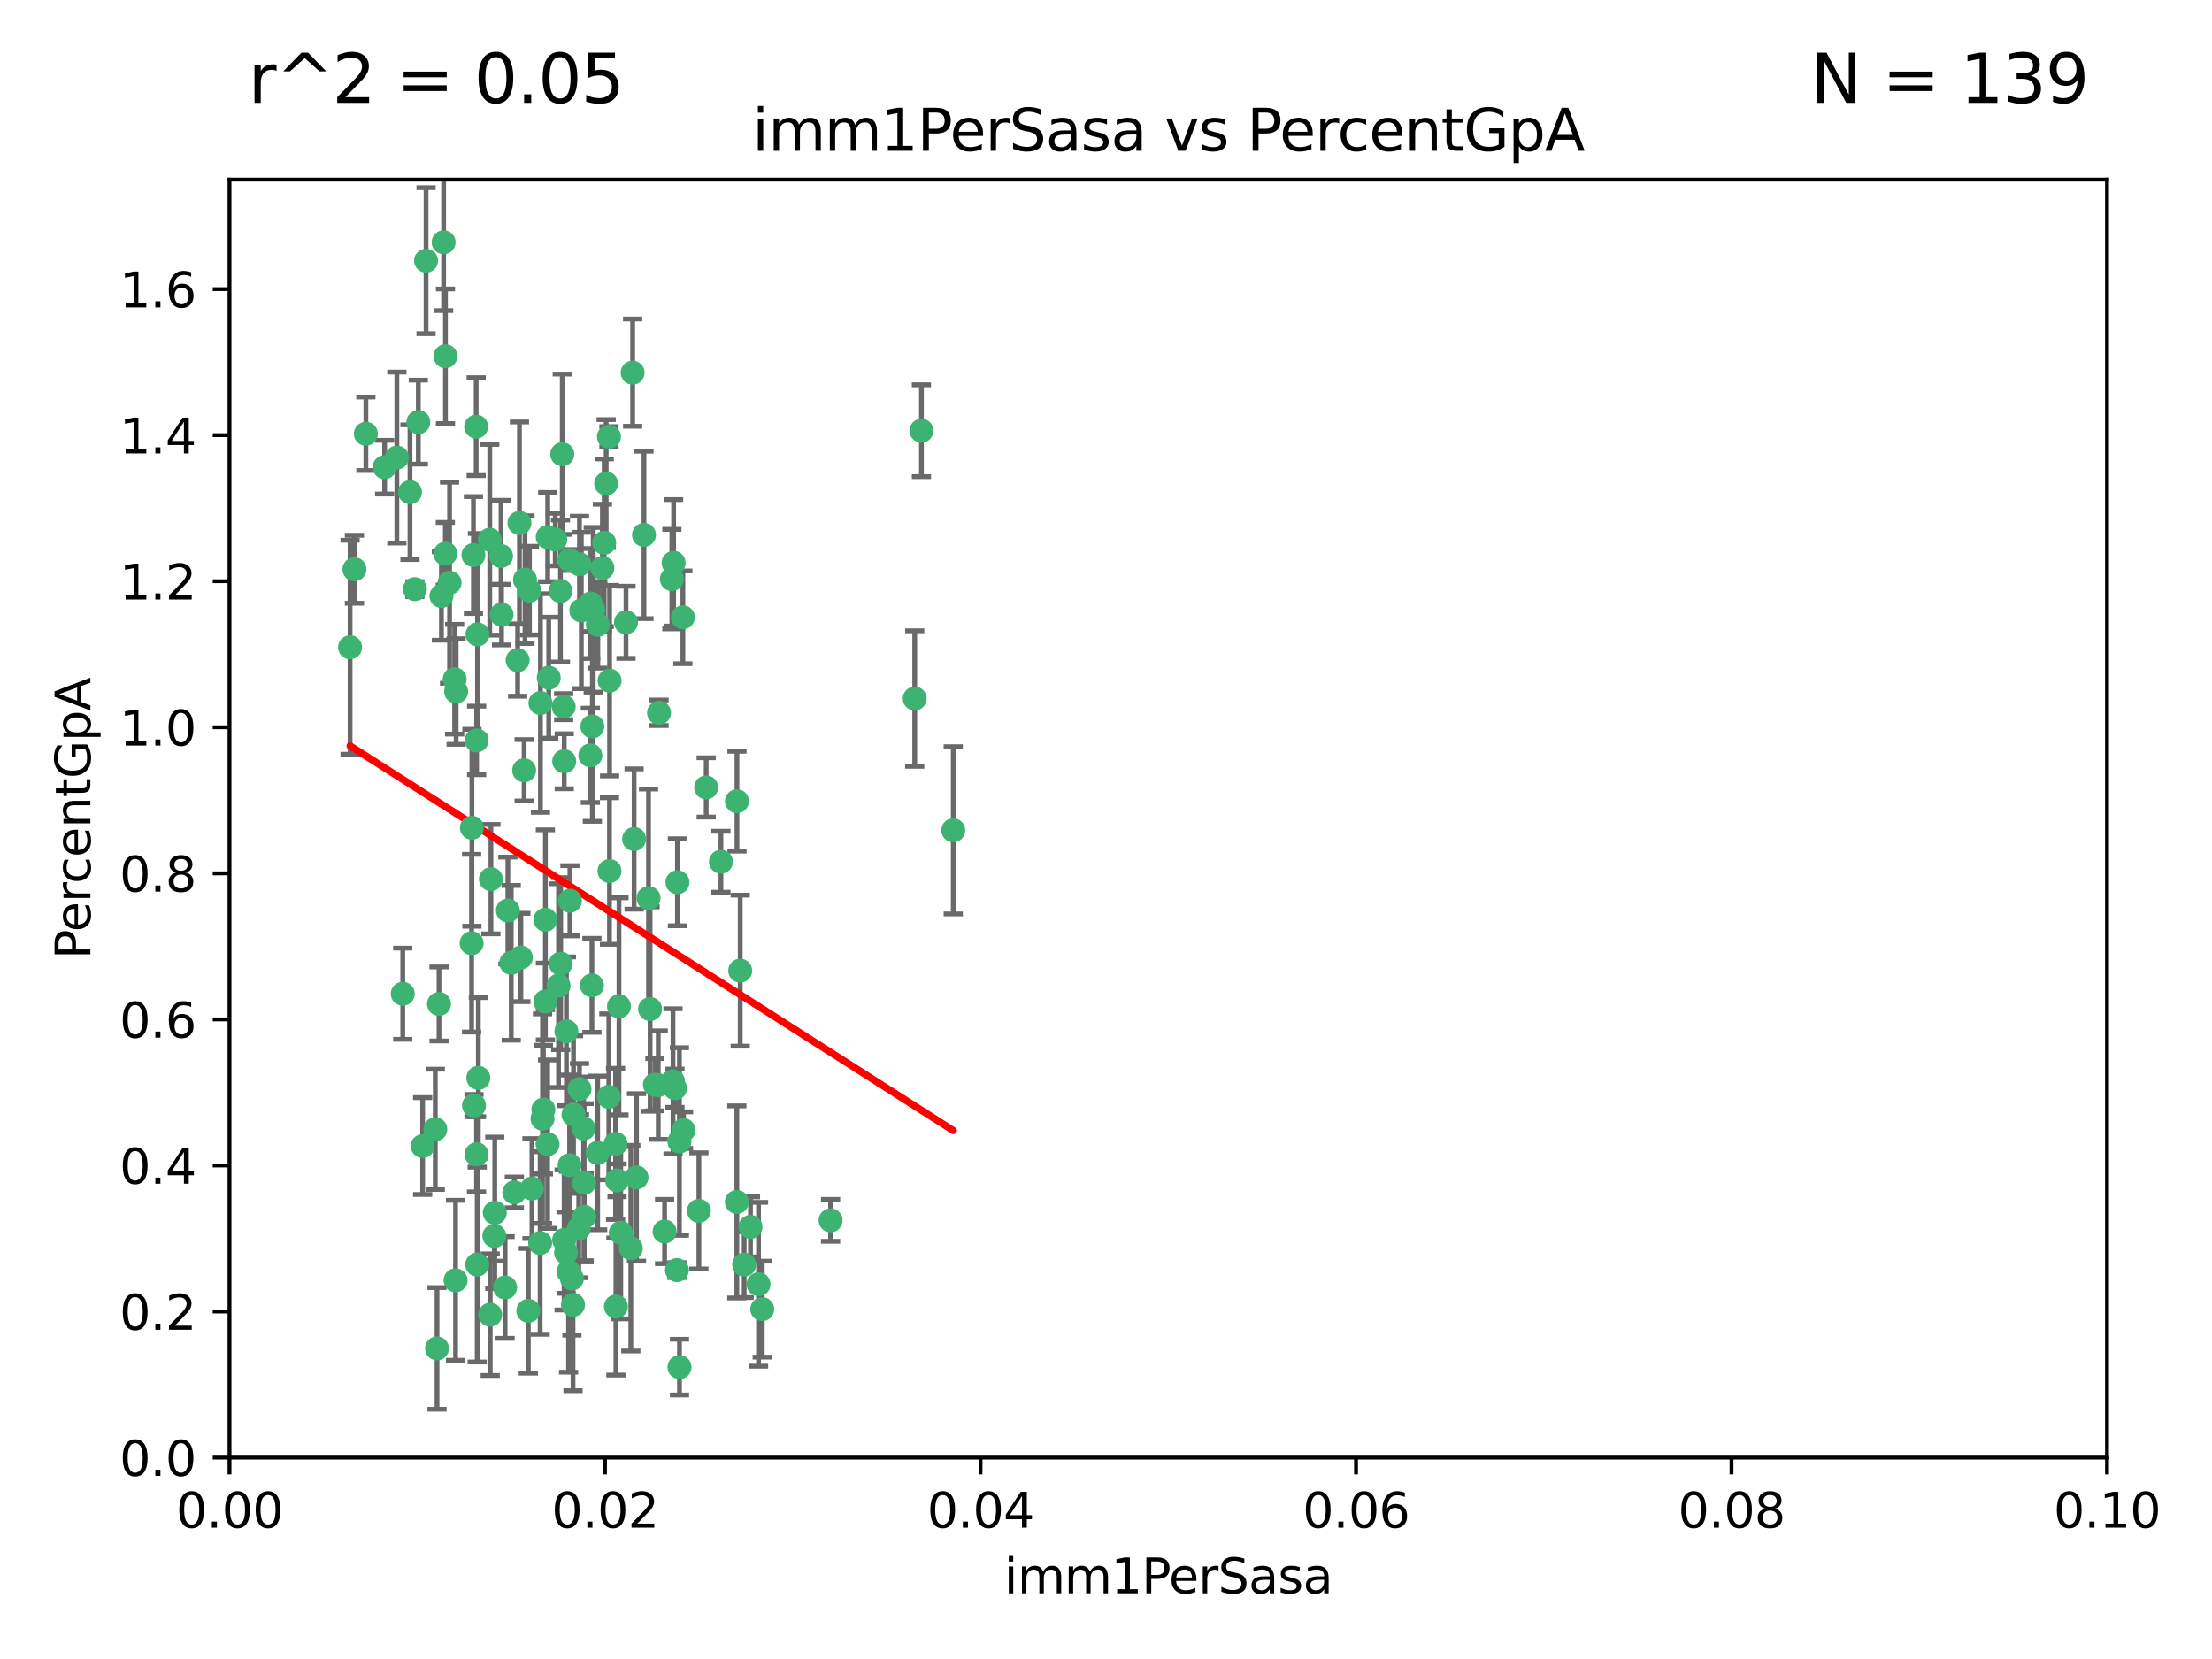 <?xml version="1.0" encoding="utf-8" standalone="no"?>
<!DOCTYPE svg PUBLIC "-//W3C//DTD SVG 1.1//EN"
  "http://www.w3.org/Graphics/SVG/1.1/DTD/svg11.dtd">
<svg xmlns:xlink="http://www.w3.org/1999/xlink" width="460.8pt" height="345.6pt" viewBox="0 0 460.8 345.6" xmlns="http://www.w3.org/2000/svg" version="1.1">
 <defs>
  <style type="text/css">*{stroke-linejoin: round; stroke-linecap: butt}</style>
 </defs>
 <g id="figure_1">
  <g id="patch_1">
   <path d="M 0 345.6 
L 460.8 345.6 
L 460.8 0 
L 0 0 
z
" style="fill: #ffffff"/>
  </g>
  <g id="axes_1">
   <g id="patch_2">
    <path d="M 47.81 303.64 
L 438.93 303.64 
L 438.93 37.411 
L 47.81 37.411 
z
" style="fill: #ffffff"/>
   </g>
   <g id="PathCollection_1">
    <defs>
     <path id="m02c89774df" d="M 0 1.118 
C 0.297 1.118 0.581 1 0.791 0.791 
C 1 0.581 1.118 0.297 1.118 0 
C 1.118 -0.297 1 -0.581 0.791 -0.791 
C 0.581 -1 0.297 -1.118 0 -1.118 
C -0.297 -1.118 -0.581 -1 -0.791 -0.791 
C -1 -0.581 -1.118 -0.297 -1.118 0 
C -1.118 0.297 -1 0.581 -0.791 0.791 
C -0.581 1 -0.297 1.118 0 1.118 
z
" style="stroke: #3cb371"/>
    </defs>
    <g clip-path="url(#p9c6e8ad9cd)">
     <use xlink:href="#m02c89774df" x="85.409" y="102.526" style="fill: #3cb371; stroke: #3cb371"/>
     <use xlink:href="#m02c89774df" x="73.834" y="118.592" style="fill: #3cb371; stroke: #3cb371"/>
     <use xlink:href="#m02c89774df" x="92.769" y="115.347" style="fill: #3cb371; stroke: #3cb371"/>
     <use xlink:href="#m02c89774df" x="82.672" y="95.318" style="fill: #3cb371; stroke: #3cb371"/>
     <use xlink:href="#m02c89774df" x="92.794" y="74.211" style="fill: #3cb371; stroke: #3cb371"/>
     <use xlink:href="#m02c89774df" x="72.927" y="134.836" style="fill: #3cb371; stroke: #3cb371"/>
     <use xlink:href="#m02c89774df" x="76.217" y="90.362" style="fill: #3cb371; stroke: #3cb371"/>
     <use xlink:href="#m02c89774df" x="137.288" y="148.487" style="fill: #3cb371; stroke: #3cb371"/>
     <use xlink:href="#m02c89774df" x="87.143" y="87.939" style="fill: #3cb371; stroke: #3cb371"/>
     <use xlink:href="#m02c89774df" x="88.753" y="54.304" style="fill: #3cb371; stroke: #3cb371"/>
     <use xlink:href="#m02c89774df" x="142.254" y="128.593" style="fill: #3cb371; stroke: #3cb371"/>
     <use xlink:href="#m02c89774df" x="108.209" y="108.935" style="fill: #3cb371; stroke: #3cb371"/>
     <use xlink:href="#m02c89774df" x="124.542" y="130.157" style="fill: #3cb371; stroke: #3cb371"/>
     <use xlink:href="#m02c89774df" x="135.1" y="187.094" style="fill: #3cb371; stroke: #3cb371"/>
     <use xlink:href="#m02c89774df" x="80.123" y="97.317" style="fill: #3cb371; stroke: #3cb371"/>
     <use xlink:href="#m02c89774df" x="123.047" y="125.723" style="fill: #3cb371; stroke: #3cb371"/>
     <use xlink:href="#m02c89774df" x="83.9" y="207.013" style="fill: #3cb371; stroke: #3cb371"/>
     <use xlink:href="#m02c89774df" x="104.377" y="115.829" style="fill: #3cb371; stroke: #3cb371"/>
     <use xlink:href="#m02c89774df" x="116.753" y="123.117" style="fill: #3cb371; stroke: #3cb371"/>
     <use xlink:href="#m02c89774df" x="102.266" y="183.14" style="fill: #3cb371; stroke: #3cb371"/>
     <use xlink:href="#m02c89774df" x="95.019" y="144.057" style="fill: #3cb371; stroke: #3cb371"/>
     <use xlink:href="#m02c89774df" x="153.521" y="166.909" style="fill: #3cb371; stroke: #3cb371"/>
     <use xlink:href="#m02c89774df" x="99.194" y="88.874" style="fill: #3cb371; stroke: #3cb371"/>
     <use xlink:href="#m02c89774df" x="91.453" y="209.141" style="fill: #3cb371; stroke: #3cb371"/>
     <use xlink:href="#m02c89774df" x="153.496" y="250.385" style="fill: #3cb371; stroke: #3cb371"/>
     <use xlink:href="#m02c89774df" x="121.1" y="127.171" style="fill: #3cb371; stroke: #3cb371"/>
     <use xlink:href="#m02c89774df" x="98.305" y="172.439" style="fill: #3cb371; stroke: #3cb371"/>
     <use xlink:href="#m02c89774df" x="123.582" y="127.028" style="fill: #3cb371; stroke: #3cb371"/>
     <use xlink:href="#m02c89774df" x="156.336" y="255.586" style="fill: #3cb371; stroke: #3cb371"/>
     <use xlink:href="#m02c89774df" x="147.11" y="164.032" style="fill: #3cb371; stroke: #3cb371"/>
     <use xlink:href="#m02c89774df" x="155.026" y="263.443" style="fill: #3cb371; stroke: #3cb371"/>
     <use xlink:href="#m02c89774df" x="110.293" y="123.038" style="fill: #3cb371; stroke: #3cb371"/>
     <use xlink:href="#m02c89774df" x="91.957" y="124.161" style="fill: #3cb371; stroke: #3cb371"/>
     <use xlink:href="#m02c89774df" x="190.552" y="145.522" style="fill: #3cb371; stroke: #3cb371"/>
     <use xlink:href="#m02c89774df" x="122.978" y="157.353" style="fill: #3cb371; stroke: #3cb371"/>
     <use xlink:href="#m02c89774df" x="145.592" y="252.251" style="fill: #3cb371; stroke: #3cb371"/>
     <use xlink:href="#m02c89774df" x="102.024" y="112.441" style="fill: #3cb371; stroke: #3cb371"/>
     <use xlink:href="#m02c89774df" x="98.621" y="115.624" style="fill: #3cb371; stroke: #3cb371"/>
     <use xlink:href="#m02c89774df" x="109.364" y="120.746" style="fill: #3cb371; stroke: #3cb371"/>
     <use xlink:href="#m02c89774df" x="125.866" y="113.07" style="fill: #3cb371; stroke: #3cb371"/>
     <use xlink:href="#m02c89774df" x="106.5" y="200.575" style="fill: #3cb371; stroke: #3cb371"/>
     <use xlink:href="#m02c89774df" x="173.026" y="254.222" style="fill: #3cb371; stroke: #3cb371"/>
     <use xlink:href="#m02c89774df" x="139.96" y="120.64" style="fill: #3cb371; stroke: #3cb371"/>
     <use xlink:href="#m02c89774df" x="92.414" y="50.463" style="fill: #3cb371; stroke: #3cb371"/>
     <use xlink:href="#m02c89774df" x="125.487" y="118.317" style="fill: #3cb371; stroke: #3cb371"/>
     <use xlink:href="#m02c89774df" x="99.471" y="132.151" style="fill: #3cb371; stroke: #3cb371"/>
     <use xlink:href="#m02c89774df" x="120.714" y="117.548" style="fill: #3cb371; stroke: #3cb371"/>
     <use xlink:href="#m02c89774df" x="98.743" y="230.303" style="fill: #3cb371; stroke: #3cb371"/>
     <use xlink:href="#m02c89774df" x="110.06" y="273.067" style="fill: #3cb371; stroke: #3cb371"/>
     <use xlink:href="#m02c89774df" x="104.481" y="128.033" style="fill: #3cb371; stroke: #3cb371"/>
     <use xlink:href="#m02c89774df" x="86.423" y="122.726" style="fill: #3cb371; stroke: #3cb371"/>
     <use xlink:href="#m02c89774df" x="115.666" y="112.4" style="fill: #3cb371; stroke: #3cb371"/>
     <use xlink:href="#m02c89774df" x="93.655" y="121.39" style="fill: #3cb371; stroke: #3cb371"/>
     <use xlink:href="#m02c89774df" x="134.153" y="111.43" style="fill: #3cb371; stroke: #3cb371"/>
     <use xlink:href="#m02c89774df" x="117.928" y="260.948" style="fill: #3cb371; stroke: #3cb371"/>
     <use xlink:href="#m02c89774df" x="114.311" y="141.186" style="fill: #3cb371; stroke: #3cb371"/>
     <use xlink:href="#m02c89774df" x="102.978" y="257.472" style="fill: #3cb371; stroke: #3cb371"/>
     <use xlink:href="#m02c89774df" x="126.275" y="100.735" style="fill: #3cb371; stroke: #3cb371"/>
     <use xlink:href="#m02c89774df" x="142.395" y="235.426" style="fill: #3cb371; stroke: #3cb371"/>
     <use xlink:href="#m02c89774df" x="118.722" y="187.642" style="fill: #3cb371; stroke: #3cb371"/>
     <use xlink:href="#m02c89774df" x="113.616" y="191.601" style="fill: #3cb371; stroke: #3cb371"/>
     <use xlink:href="#m02c89774df" x="126.852" y="90.985" style="fill: #3cb371; stroke: #3cb371"/>
     <use xlink:href="#m02c89774df" x="118.629" y="116.663" style="fill: #3cb371; stroke: #3cb371"/>
     <use xlink:href="#m02c89774df" x="140.327" y="117.25" style="fill: #3cb371; stroke: #3cb371"/>
     <use xlink:href="#m02c89774df" x="90.677" y="235.252" style="fill: #3cb371; stroke: #3cb371"/>
     <use xlink:href="#m02c89774df" x="120.559" y="255.956" style="fill: #3cb371; stroke: #3cb371"/>
     <use xlink:href="#m02c89774df" x="105.218" y="268.209" style="fill: #3cb371; stroke: #3cb371"/>
     <use xlink:href="#m02c89774df" x="107.146" y="248.399" style="fill: #3cb371; stroke: #3cb371"/>
     <use xlink:href="#m02c89774df" x="88.042" y="238.745" style="fill: #3cb371; stroke: #3cb371"/>
     <use xlink:href="#m02c89774df" x="98.243" y="196.482" style="fill: #3cb371; stroke: #3cb371"/>
     <use xlink:href="#m02c89774df" x="108.506" y="199.457" style="fill: #3cb371; stroke: #3cb371"/>
     <use xlink:href="#m02c89774df" x="128.542" y="245.891" style="fill: #3cb371; stroke: #3cb371"/>
     <use xlink:href="#m02c89774df" x="91.038" y="280.897" style="fill: #3cb371; stroke: #3cb371"/>
     <use xlink:href="#m02c89774df" x="113.015" y="233.04" style="fill: #3cb371; stroke: #3cb371"/>
     <use xlink:href="#m02c89774df" x="114.096" y="111.877" style="fill: #3cb371; stroke: #3cb371"/>
     <use xlink:href="#m02c89774df" x="126.966" y="181.451" style="fill: #3cb371; stroke: #3cb371"/>
     <use xlink:href="#m02c89774df" x="99.64" y="224.544" style="fill: #3cb371; stroke: #3cb371"/>
     <use xlink:href="#m02c89774df" x="121.578" y="235.075" style="fill: #3cb371; stroke: #3cb371"/>
     <use xlink:href="#m02c89774df" x="119.136" y="266.343" style="fill: #3cb371; stroke: #3cb371"/>
     <use xlink:href="#m02c89774df" x="113.196" y="231.155" style="fill: #3cb371; stroke: #3cb371"/>
     <use xlink:href="#m02c89774df" x="99.267" y="240.46" style="fill: #3cb371; stroke: #3cb371"/>
     <use xlink:href="#m02c89774df" x="94.902" y="266.713" style="fill: #3cb371; stroke: #3cb371"/>
     <use xlink:href="#m02c89774df" x="128.943" y="209.633" style="fill: #3cb371; stroke: #3cb371"/>
     <use xlink:href="#m02c89774df" x="140.614" y="226.694" style="fill: #3cb371; stroke: #3cb371"/>
     <use xlink:href="#m02c89774df" x="116.804" y="200.742" style="fill: #3cb371; stroke: #3cb371"/>
     <use xlink:href="#m02c89774df" x="126.832" y="228.491" style="fill: #3cb371; stroke: #3cb371"/>
     <use xlink:href="#m02c89774df" x="120.716" y="226.863" style="fill: #3cb371; stroke: #3cb371"/>
     <use xlink:href="#m02c89774df" x="191.95" y="89.722" style="fill: #3cb371; stroke: #3cb371"/>
     <use xlink:href="#m02c89774df" x="198.58" y="172.967" style="fill: #3cb371; stroke: #3cb371"/>
     <use xlink:href="#m02c89774df" x="117.126" y="94.622" style="fill: #3cb371; stroke: #3cb371"/>
     <use xlink:href="#m02c89774df" x="107.832" y="137.537" style="fill: #3cb371; stroke: #3cb371"/>
     <use xlink:href="#m02c89774df" x="124.504" y="240.17" style="fill: #3cb371; stroke: #3cb371"/>
     <use xlink:href="#m02c89774df" x="113.613" y="208.627" style="fill: #3cb371; stroke: #3cb371"/>
     <use xlink:href="#m02c89774df" x="114.073" y="238.351" style="fill: #3cb371; stroke: #3cb371"/>
     <use xlink:href="#m02c89774df" x="99.407" y="263.429" style="fill: #3cb371; stroke: #3cb371"/>
     <use xlink:href="#m02c89774df" x="121.693" y="253.486" style="fill: #3cb371; stroke: #3cb371"/>
     <use xlink:href="#m02c89774df" x="102.121" y="273.866" style="fill: #3cb371; stroke: #3cb371"/>
     <use xlink:href="#m02c89774df" x="128.232" y="238.292" style="fill: #3cb371; stroke: #3cb371"/>
     <use xlink:href="#m02c89774df" x="103.07" y="252.643" style="fill: #3cb371; stroke: #3cb371"/>
     <use xlink:href="#m02c89774df" x="123.309" y="205.263" style="fill: #3cb371; stroke: #3cb371"/>
     <use xlink:href="#m02c89774df" x="117.99" y="214.843" style="fill: #3cb371; stroke: #3cb371"/>
     <use xlink:href="#m02c89774df" x="94.708" y="141.497" style="fill: #3cb371; stroke: #3cb371"/>
     <use xlink:href="#m02c89774df" x="110.817" y="247.6" style="fill: #3cb371; stroke: #3cb371"/>
     <use xlink:href="#m02c89774df" x="141.017" y="264.585" style="fill: #3cb371; stroke: #3cb371"/>
     <use xlink:href="#m02c89774df" x="121.684" y="246.398" style="fill: #3cb371; stroke: #3cb371"/>
     <use xlink:href="#m02c89774df" x="129.315" y="256.806" style="fill: #3cb371; stroke: #3cb371"/>
     <use xlink:href="#m02c89774df" x="128.304" y="272.174" style="fill: #3cb371; stroke: #3cb371"/>
     <use xlink:href="#m02c89774df" x="137.125" y="226.045" style="fill: #3cb371; stroke: #3cb371"/>
     <use xlink:href="#m02c89774df" x="109.184" y="160.464" style="fill: #3cb371; stroke: #3cb371"/>
     <use xlink:href="#m02c89774df" x="116.353" y="205.321" style="fill: #3cb371; stroke: #3cb371"/>
     <use xlink:href="#m02c89774df" x="141.121" y="183.793" style="fill: #3cb371; stroke: #3cb371"/>
     <use xlink:href="#m02c89774df" x="130.408" y="129.634" style="fill: #3cb371; stroke: #3cb371"/>
     <use xlink:href="#m02c89774df" x="119.367" y="271.826" style="fill: #3cb371; stroke: #3cb371"/>
     <use xlink:href="#m02c89774df" x="117.515" y="258.299" style="fill: #3cb371; stroke: #3cb371"/>
     <use xlink:href="#m02c89774df" x="119.472" y="232.184" style="fill: #3cb371; stroke: #3cb371"/>
     <use xlink:href="#m02c89774df" x="105.8" y="189.677" style="fill: #3cb371; stroke: #3cb371"/>
     <use xlink:href="#m02c89774df" x="112.52" y="258.939" style="fill: #3cb371; stroke: #3cb371"/>
     <use xlink:href="#m02c89774df" x="99.288" y="154.242" style="fill: #3cb371; stroke: #3cb371"/>
     <use xlink:href="#m02c89774df" x="118.658" y="242.728" style="fill: #3cb371; stroke: #3cb371"/>
     <use xlink:href="#m02c89774df" x="117.419" y="147.219" style="fill: #3cb371; stroke: #3cb371"/>
     <use xlink:href="#m02c89774df" x="132.094" y="174.785" style="fill: #3cb371; stroke: #3cb371"/>
     <use xlink:href="#m02c89774df" x="138.446" y="256.55" style="fill: #3cb371; stroke: #3cb371"/>
     <use xlink:href="#m02c89774df" x="141.548" y="284.794" style="fill: #3cb371; stroke: #3cb371"/>
     <use xlink:href="#m02c89774df" x="141.533" y="237.798" style="fill: #3cb371; stroke: #3cb371"/>
     <use xlink:href="#m02c89774df" x="135.426" y="210.197" style="fill: #3cb371; stroke: #3cb371"/>
     <use xlink:href="#m02c89774df" x="118.441" y="264.919" style="fill: #3cb371; stroke: #3cb371"/>
     <use xlink:href="#m02c89774df" x="112.582" y="146.454" style="fill: #3cb371; stroke: #3cb371"/>
     <use xlink:href="#m02c89774df" x="136.424" y="225.964" style="fill: #3cb371; stroke: #3cb371"/>
     <use xlink:href="#m02c89774df" x="126.986" y="141.79" style="fill: #3cb371; stroke: #3cb371"/>
     <use xlink:href="#m02c89774df" x="123.399" y="151.336" style="fill: #3cb371; stroke: #3cb371"/>
     <use xlink:href="#m02c89774df" x="131.415" y="260.024" style="fill: #3cb371; stroke: #3cb371"/>
     <use xlink:href="#m02c89774df" x="131.789" y="77.63" style="fill: #3cb371; stroke: #3cb371"/>
     <use xlink:href="#m02c89774df" x="150.182" y="179.513" style="fill: #3cb371; stroke: #3cb371"/>
     <use xlink:href="#m02c89774df" x="154.2" y="202.204" style="fill: #3cb371; stroke: #3cb371"/>
     <use xlink:href="#m02c89774df" x="117.538" y="158.587" style="fill: #3cb371; stroke: #3cb371"/>
     <use xlink:href="#m02c89774df" x="158.016" y="267.537" style="fill: #3cb371; stroke: #3cb371"/>
     <use xlink:href="#m02c89774df" x="158.788" y="272.718" style="fill: #3cb371; stroke: #3cb371"/>
     <use xlink:href="#m02c89774df" x="140.197" y="225.255" style="fill: #3cb371; stroke: #3cb371"/>
     <use xlink:href="#m02c89774df" x="132.596" y="245.278" style="fill: #3cb371; stroke: #3cb371"/>
    </g>
   </g>
   <g id="matplotlib.axis_1">
    <g id="xtick_1">
     <g id="line2d_1">
      <defs>
       <path id="m900e24a637" d="M 0 0 
L 0 3.5 
" style="stroke: #000000; stroke-width: 0.8"/>
      </defs>
      <g>
       <use xlink:href="#m900e24a637" x="47.81" y="303.64" style="stroke: #000000; stroke-width: 0.8"/>
      </g>
     </g>
     <g id="text_1">
      <!-- 0.00 -->
      <g transform="translate(36.677 318.238)scale(0.1 -0.1)">
       <defs>
        <path id="DejaVuSans-30" d="M 2034 4250 
Q 1547 4250 1301 3770 
Q 1056 3291 1056 2328 
Q 1056 1369 1301 889 
Q 1547 409 2034 409 
Q 2525 409 2770 889 
Q 3016 1369 3016 2328 
Q 3016 3291 2770 3770 
Q 2525 4250 2034 4250 
z
M 2034 4750 
Q 2819 4750 3233 4129 
Q 3647 3509 3647 2328 
Q 3647 1150 3233 529 
Q 2819 -91 2034 -91 
Q 1250 -91 836 529 
Q 422 1150 422 2328 
Q 422 3509 836 4129 
Q 1250 4750 2034 4750 
z
" transform="scale(0.016)"/>
        <path id="DejaVuSans-2e" d="M 684 794 
L 1344 794 
L 1344 0 
L 684 0 
L 684 794 
z
" transform="scale(0.016)"/>
       </defs>
       <use xlink:href="#DejaVuSans-30"/>
       <use xlink:href="#DejaVuSans-2e" x="63.623"/>
       <use xlink:href="#DejaVuSans-30" x="95.41"/>
       <use xlink:href="#DejaVuSans-30" x="159.033"/>
      </g>
     </g>
    </g>
    <g id="xtick_2">
     <g id="line2d_2">
      <g>
       <use xlink:href="#m900e24a637" x="126.034" y="303.64" style="stroke: #000000; stroke-width: 0.8"/>
      </g>
     </g>
     <g id="text_2">
      <!-- 0.02 -->
      <g transform="translate(114.901 318.238)scale(0.1 -0.1)">
       <defs>
        <path id="DejaVuSans-32" d="M 1228 531 
L 3431 531 
L 3431 0 
L 469 0 
L 469 531 
Q 828 903 1448 1529 
Q 2069 2156 2228 2338 
Q 2531 2678 2651 2914 
Q 2772 3150 2772 3378 
Q 2772 3750 2511 3984 
Q 2250 4219 1831 4219 
Q 1534 4219 1204 4116 
Q 875 4013 500 3803 
L 500 4441 
Q 881 4594 1212 4672 
Q 1544 4750 1819 4750 
Q 2544 4750 2975 4387 
Q 3406 4025 3406 3419 
Q 3406 3131 3298 2873 
Q 3191 2616 2906 2266 
Q 2828 2175 2409 1742 
Q 1991 1309 1228 531 
z
" transform="scale(0.016)"/>
       </defs>
       <use xlink:href="#DejaVuSans-30"/>
       <use xlink:href="#DejaVuSans-2e" x="63.623"/>
       <use xlink:href="#DejaVuSans-30" x="95.41"/>
       <use xlink:href="#DejaVuSans-32" x="159.033"/>
      </g>
     </g>
    </g>
    <g id="xtick_3">
     <g id="line2d_3">
      <g>
       <use xlink:href="#m900e24a637" x="204.258" y="303.64" style="stroke: #000000; stroke-width: 0.8"/>
      </g>
     </g>
     <g id="text_3">
      <!-- 0.04 -->
      <g transform="translate(193.125 318.238)scale(0.1 -0.1)">
       <defs>
        <path id="DejaVuSans-34" d="M 2419 4116 
L 825 1625 
L 2419 1625 
L 2419 4116 
z
M 2253 4666 
L 3047 4666 
L 3047 1625 
L 3713 1625 
L 3713 1100 
L 3047 1100 
L 3047 0 
L 2419 0 
L 2419 1100 
L 313 1100 
L 313 1709 
L 2253 4666 
z
" transform="scale(0.016)"/>
       </defs>
       <use xlink:href="#DejaVuSans-30"/>
       <use xlink:href="#DejaVuSans-2e" x="63.623"/>
       <use xlink:href="#DejaVuSans-30" x="95.41"/>
       <use xlink:href="#DejaVuSans-34" x="159.033"/>
      </g>
     </g>
    </g>
    <g id="xtick_4">
     <g id="line2d_4">
      <g>
       <use xlink:href="#m900e24a637" x="282.482" y="303.64" style="stroke: #000000; stroke-width: 0.8"/>
      </g>
     </g>
     <g id="text_4">
      <!-- 0.06 -->
      <g transform="translate(271.349 318.238)scale(0.1 -0.1)">
       <defs>
        <path id="DejaVuSans-36" d="M 2113 2584 
Q 1688 2584 1439 2293 
Q 1191 2003 1191 1497 
Q 1191 994 1439 701 
Q 1688 409 2113 409 
Q 2538 409 2786 701 
Q 3034 994 3034 1497 
Q 3034 2003 2786 2293 
Q 2538 2584 2113 2584 
z
M 3366 4563 
L 3366 3988 
Q 3128 4100 2886 4159 
Q 2644 4219 2406 4219 
Q 1781 4219 1451 3797 
Q 1122 3375 1075 2522 
Q 1259 2794 1537 2939 
Q 1816 3084 2150 3084 
Q 2853 3084 3261 2657 
Q 3669 2231 3669 1497 
Q 3669 778 3244 343 
Q 2819 -91 2113 -91 
Q 1303 -91 875 529 
Q 447 1150 447 2328 
Q 447 3434 972 4092 
Q 1497 4750 2381 4750 
Q 2619 4750 2861 4703 
Q 3103 4656 3366 4563 
z
" transform="scale(0.016)"/>
       </defs>
       <use xlink:href="#DejaVuSans-30"/>
       <use xlink:href="#DejaVuSans-2e" x="63.623"/>
       <use xlink:href="#DejaVuSans-30" x="95.41"/>
       <use xlink:href="#DejaVuSans-36" x="159.033"/>
      </g>
     </g>
    </g>
    <g id="xtick_5">
     <g id="line2d_5">
      <g>
       <use xlink:href="#m900e24a637" x="360.706" y="303.64" style="stroke: #000000; stroke-width: 0.8"/>
      </g>
     </g>
     <g id="text_5">
      <!-- 0.08 -->
      <g transform="translate(349.573 318.238)scale(0.1 -0.1)">
       <defs>
        <path id="DejaVuSans-38" d="M 2034 2216 
Q 1584 2216 1326 1975 
Q 1069 1734 1069 1313 
Q 1069 891 1326 650 
Q 1584 409 2034 409 
Q 2484 409 2743 651 
Q 3003 894 3003 1313 
Q 3003 1734 2745 1975 
Q 2488 2216 2034 2216 
z
M 1403 2484 
Q 997 2584 770 2862 
Q 544 3141 544 3541 
Q 544 4100 942 4425 
Q 1341 4750 2034 4750 
Q 2731 4750 3128 4425 
Q 3525 4100 3525 3541 
Q 3525 3141 3298 2862 
Q 3072 2584 2669 2484 
Q 3125 2378 3379 2068 
Q 3634 1759 3634 1313 
Q 3634 634 3220 271 
Q 2806 -91 2034 -91 
Q 1263 -91 848 271 
Q 434 634 434 1313 
Q 434 1759 690 2068 
Q 947 2378 1403 2484 
z
M 1172 3481 
Q 1172 3119 1398 2916 
Q 1625 2713 2034 2713 
Q 2441 2713 2670 2916 
Q 2900 3119 2900 3481 
Q 2900 3844 2670 4047 
Q 2441 4250 2034 4250 
Q 1625 4250 1398 4047 
Q 1172 3844 1172 3481 
z
" transform="scale(0.016)"/>
       </defs>
       <use xlink:href="#DejaVuSans-30"/>
       <use xlink:href="#DejaVuSans-2e" x="63.623"/>
       <use xlink:href="#DejaVuSans-30" x="95.41"/>
       <use xlink:href="#DejaVuSans-38" x="159.033"/>
      </g>
     </g>
    </g>
    <g id="xtick_6">
     <g id="line2d_6">
      <g>
       <use xlink:href="#m900e24a637" x="438.93" y="303.64" style="stroke: #000000; stroke-width: 0.8"/>
      </g>
     </g>
     <g id="text_6">
      <!-- 0.10 -->
      <g transform="translate(427.797 318.238)scale(0.1 -0.1)">
       <defs>
        <path id="DejaVuSans-31" d="M 794 531 
L 1825 531 
L 1825 4091 
L 703 3866 
L 703 4441 
L 1819 4666 
L 2450 4666 
L 2450 531 
L 3481 531 
L 3481 0 
L 794 0 
L 794 531 
z
" transform="scale(0.016)"/>
       </defs>
       <use xlink:href="#DejaVuSans-30"/>
       <use xlink:href="#DejaVuSans-2e" x="63.623"/>
       <use xlink:href="#DejaVuSans-31" x="95.41"/>
       <use xlink:href="#DejaVuSans-30" x="159.033"/>
      </g>
     </g>
    </g>
    <g id="text_7">
     <!-- imm1PerSasa -->
     <g transform="translate(209.186 331.917)scale(0.1 -0.1)">
      <defs>
       <path id="DejaVuSans-69" d="M 603 3500 
L 1178 3500 
L 1178 0 
L 603 0 
L 603 3500 
z
M 603 4863 
L 1178 4863 
L 1178 4134 
L 603 4134 
L 603 4863 
z
" transform="scale(0.016)"/>
       <path id="DejaVuSans-6d" d="M 3328 2828 
Q 3544 3216 3844 3400 
Q 4144 3584 4550 3584 
Q 5097 3584 5394 3201 
Q 5691 2819 5691 2113 
L 5691 0 
L 5113 0 
L 5113 2094 
Q 5113 2597 4934 2840 
Q 4756 3084 4391 3084 
Q 3944 3084 3684 2787 
Q 3425 2491 3425 1978 
L 3425 0 
L 2847 0 
L 2847 2094 
Q 2847 2600 2669 2842 
Q 2491 3084 2119 3084 
Q 1678 3084 1418 2786 
Q 1159 2488 1159 1978 
L 1159 0 
L 581 0 
L 581 3500 
L 1159 3500 
L 1159 2956 
Q 1356 3278 1631 3431 
Q 1906 3584 2284 3584 
Q 2666 3584 2933 3390 
Q 3200 3197 3328 2828 
z
" transform="scale(0.016)"/>
       <path id="DejaVuSans-50" d="M 1259 4147 
L 1259 2394 
L 2053 2394 
Q 2494 2394 2734 2622 
Q 2975 2850 2975 3272 
Q 2975 3691 2734 3919 
Q 2494 4147 2053 4147 
L 1259 4147 
z
M 628 4666 
L 2053 4666 
Q 2838 4666 3239 4311 
Q 3641 3956 3641 3272 
Q 3641 2581 3239 2228 
Q 2838 1875 2053 1875 
L 1259 1875 
L 1259 0 
L 628 0 
L 628 4666 
z
" transform="scale(0.016)"/>
       <path id="DejaVuSans-65" d="M 3597 1894 
L 3597 1613 
L 953 1613 
Q 991 1019 1311 708 
Q 1631 397 2203 397 
Q 2534 397 2845 478 
Q 3156 559 3463 722 
L 3463 178 
Q 3153 47 2828 -22 
Q 2503 -91 2169 -91 
Q 1331 -91 842 396 
Q 353 884 353 1716 
Q 353 2575 817 3079 
Q 1281 3584 2069 3584 
Q 2775 3584 3186 3129 
Q 3597 2675 3597 1894 
z
M 3022 2063 
Q 3016 2534 2758 2815 
Q 2500 3097 2075 3097 
Q 1594 3097 1305 2825 
Q 1016 2553 972 2059 
L 3022 2063 
z
" transform="scale(0.016)"/>
       <path id="DejaVuSans-72" d="M 2631 2963 
Q 2534 3019 2420 3045 
Q 2306 3072 2169 3072 
Q 1681 3072 1420 2755 
Q 1159 2438 1159 1844 
L 1159 0 
L 581 0 
L 581 3500 
L 1159 3500 
L 1159 2956 
Q 1341 3275 1631 3429 
Q 1922 3584 2338 3584 
Q 2397 3584 2469 3576 
Q 2541 3569 2628 3553 
L 2631 2963 
z
" transform="scale(0.016)"/>
       <path id="DejaVuSans-53" d="M 3425 4513 
L 3425 3897 
Q 3066 4069 2747 4153 
Q 2428 4238 2131 4238 
Q 1616 4238 1336 4038 
Q 1056 3838 1056 3469 
Q 1056 3159 1242 3001 
Q 1428 2844 1947 2747 
L 2328 2669 
Q 3034 2534 3370 2195 
Q 3706 1856 3706 1288 
Q 3706 609 3251 259 
Q 2797 -91 1919 -91 
Q 1588 -91 1214 -16 
Q 841 59 441 206 
L 441 856 
Q 825 641 1194 531 
Q 1563 422 1919 422 
Q 2459 422 2753 634 
Q 3047 847 3047 1241 
Q 3047 1584 2836 1778 
Q 2625 1972 2144 2069 
L 1759 2144 
Q 1053 2284 737 2584 
Q 422 2884 422 3419 
Q 422 4038 858 4394 
Q 1294 4750 2059 4750 
Q 2388 4750 2728 4690 
Q 3069 4631 3425 4513 
z
" transform="scale(0.016)"/>
       <path id="DejaVuSans-61" d="M 2194 1759 
Q 1497 1759 1228 1600 
Q 959 1441 959 1056 
Q 959 750 1161 570 
Q 1363 391 1709 391 
Q 2188 391 2477 730 
Q 2766 1069 2766 1631 
L 2766 1759 
L 2194 1759 
z
M 3341 1997 
L 3341 0 
L 2766 0 
L 2766 531 
Q 2569 213 2275 61 
Q 1981 -91 1556 -91 
Q 1019 -91 701 211 
Q 384 513 384 1019 
Q 384 1609 779 1909 
Q 1175 2209 1959 2209 
L 2766 2209 
L 2766 2266 
Q 2766 2663 2505 2880 
Q 2244 3097 1772 3097 
Q 1472 3097 1187 3025 
Q 903 2953 641 2809 
L 641 3341 
Q 956 3463 1253 3523 
Q 1550 3584 1831 3584 
Q 2591 3584 2966 3190 
Q 3341 2797 3341 1997 
z
" transform="scale(0.016)"/>
       <path id="DejaVuSans-73" d="M 2834 3397 
L 2834 2853 
Q 2591 2978 2328 3040 
Q 2066 3103 1784 3103 
Q 1356 3103 1142 2972 
Q 928 2841 928 2578 
Q 928 2378 1081 2264 
Q 1234 2150 1697 2047 
L 1894 2003 
Q 2506 1872 2764 1633 
Q 3022 1394 3022 966 
Q 3022 478 2636 193 
Q 2250 -91 1575 -91 
Q 1294 -91 989 -36 
Q 684 19 347 128 
L 347 722 
Q 666 556 975 473 
Q 1284 391 1588 391 
Q 1994 391 2212 530 
Q 2431 669 2431 922 
Q 2431 1156 2273 1281 
Q 2116 1406 1581 1522 
L 1381 1569 
Q 847 1681 609 1914 
Q 372 2147 372 2553 
Q 372 3047 722 3315 
Q 1072 3584 1716 3584 
Q 2034 3584 2315 3537 
Q 2597 3491 2834 3397 
z
" transform="scale(0.016)"/>
      </defs>
      <use xlink:href="#DejaVuSans-69"/>
      <use xlink:href="#DejaVuSans-6d" x="27.783"/>
      <use xlink:href="#DejaVuSans-6d" x="125.195"/>
      <use xlink:href="#DejaVuSans-31" x="222.607"/>
      <use xlink:href="#DejaVuSans-50" x="286.23"/>
      <use xlink:href="#DejaVuSans-65" x="342.908"/>
      <use xlink:href="#DejaVuSans-72" x="404.432"/>
      <use xlink:href="#DejaVuSans-53" x="445.545"/>
      <use xlink:href="#DejaVuSans-61" x="509.021"/>
      <use xlink:href="#DejaVuSans-73" x="570.301"/>
      <use xlink:href="#DejaVuSans-61" x="622.4"/>
     </g>
    </g>
   </g>
   <g id="matplotlib.axis_2">
    <g id="ytick_1">
     <g id="line2d_7">
      <defs>
       <path id="m5c75449c35" d="M 0 0 
L -3.5 0 
" style="stroke: #000000; stroke-width: 0.8"/>
      </defs>
      <g>
       <use xlink:href="#m5c75449c35" x="47.81" y="303.64" style="stroke: #000000; stroke-width: 0.8"/>
      </g>
     </g>
     <g id="text_8">
      <!-- 0.0 -->
      <g transform="translate(24.907 307.439)scale(0.1 -0.1)">
       <use xlink:href="#DejaVuSans-30"/>
       <use xlink:href="#DejaVuSans-2e" x="63.623"/>
       <use xlink:href="#DejaVuSans-30" x="95.41"/>
      </g>
     </g>
    </g>
    <g id="ytick_2">
     <g id="line2d_8">
      <g>
       <use xlink:href="#m5c75449c35" x="47.81" y="273.214" style="stroke: #000000; stroke-width: 0.8"/>
      </g>
     </g>
     <g id="text_9">
      <!-- 0.2 -->
      <g transform="translate(24.907 277.013)scale(0.1 -0.1)">
       <use xlink:href="#DejaVuSans-30"/>
       <use xlink:href="#DejaVuSans-2e" x="63.623"/>
       <use xlink:href="#DejaVuSans-32" x="95.41"/>
      </g>
     </g>
    </g>
    <g id="ytick_3">
     <g id="line2d_9">
      <g>
       <use xlink:href="#m5c75449c35" x="47.81" y="242.788" style="stroke: #000000; stroke-width: 0.8"/>
      </g>
     </g>
     <g id="text_10">
      <!-- 0.4 -->
      <g transform="translate(24.907 246.587)scale(0.1 -0.1)">
       <use xlink:href="#DejaVuSans-30"/>
       <use xlink:href="#DejaVuSans-2e" x="63.623"/>
       <use xlink:href="#DejaVuSans-34" x="95.41"/>
      </g>
     </g>
    </g>
    <g id="ytick_4">
     <g id="line2d_10">
      <g>
       <use xlink:href="#m5c75449c35" x="47.81" y="212.362" style="stroke: #000000; stroke-width: 0.8"/>
      </g>
     </g>
     <g id="text_11">
      <!-- 0.6 -->
      <g transform="translate(24.907 216.161)scale(0.1 -0.1)">
       <use xlink:href="#DejaVuSans-30"/>
       <use xlink:href="#DejaVuSans-2e" x="63.623"/>
       <use xlink:href="#DejaVuSans-36" x="95.41"/>
      </g>
     </g>
    </g>
    <g id="ytick_5">
     <g id="line2d_11">
      <g>
       <use xlink:href="#m5c75449c35" x="47.81" y="181.935" style="stroke: #000000; stroke-width: 0.8"/>
      </g>
     </g>
     <g id="text_12">
      <!-- 0.8 -->
      <g transform="translate(24.907 185.735)scale(0.1 -0.1)">
       <use xlink:href="#DejaVuSans-30"/>
       <use xlink:href="#DejaVuSans-2e" x="63.623"/>
       <use xlink:href="#DejaVuSans-38" x="95.41"/>
      </g>
     </g>
    </g>
    <g id="ytick_6">
     <g id="line2d_12">
      <g>
       <use xlink:href="#m5c75449c35" x="47.81" y="151.509" style="stroke: #000000; stroke-width: 0.8"/>
      </g>
     </g>
     <g id="text_13">
      <!-- 1.0 -->
      <g transform="translate(24.907 155.308)scale(0.1 -0.1)">
       <use xlink:href="#DejaVuSans-31"/>
       <use xlink:href="#DejaVuSans-2e" x="63.623"/>
       <use xlink:href="#DejaVuSans-30" x="95.41"/>
      </g>
     </g>
    </g>
    <g id="ytick_7">
     <g id="line2d_13">
      <g>
       <use xlink:href="#m5c75449c35" x="47.81" y="121.083" style="stroke: #000000; stroke-width: 0.8"/>
      </g>
     </g>
     <g id="text_14">
      <!-- 1.2 -->
      <g transform="translate(24.907 124.882)scale(0.1 -0.1)">
       <use xlink:href="#DejaVuSans-31"/>
       <use xlink:href="#DejaVuSans-2e" x="63.623"/>
       <use xlink:href="#DejaVuSans-32" x="95.41"/>
      </g>
     </g>
    </g>
    <g id="ytick_8">
     <g id="line2d_14">
      <g>
       <use xlink:href="#m5c75449c35" x="47.81" y="90.657" style="stroke: #000000; stroke-width: 0.8"/>
      </g>
     </g>
     <g id="text_15">
      <!-- 1.4 -->
      <g transform="translate(24.907 94.456)scale(0.1 -0.1)">
       <use xlink:href="#DejaVuSans-31"/>
       <use xlink:href="#DejaVuSans-2e" x="63.623"/>
       <use xlink:href="#DejaVuSans-34" x="95.41"/>
      </g>
     </g>
    </g>
    <g id="ytick_9">
     <g id="line2d_15">
      <g>
       <use xlink:href="#m5c75449c35" x="47.81" y="60.231" style="stroke: #000000; stroke-width: 0.8"/>
      </g>
     </g>
     <g id="text_16">
      <!-- 1.6 -->
      <g transform="translate(24.907 64.03)scale(0.1 -0.1)">
       <use xlink:href="#DejaVuSans-31"/>
       <use xlink:href="#DejaVuSans-2e" x="63.623"/>
       <use xlink:href="#DejaVuSans-36" x="95.41"/>
      </g>
     </g>
    </g>
    <g id="text_17">
     <!-- PercentGpA -->
     <g transform="translate(18.827 199.802)rotate(-90)scale(0.1 -0.1)">
      <defs>
       <path id="DejaVuSans-63" d="M 3122 3366 
L 3122 2828 
Q 2878 2963 2633 3030 
Q 2388 3097 2138 3097 
Q 1578 3097 1268 2742 
Q 959 2388 959 1747 
Q 959 1106 1268 751 
Q 1578 397 2138 397 
Q 2388 397 2633 464 
Q 2878 531 3122 666 
L 3122 134 
Q 2881 22 2623 -34 
Q 2366 -91 2075 -91 
Q 1284 -91 818 406 
Q 353 903 353 1747 
Q 353 2603 823 3093 
Q 1294 3584 2113 3584 
Q 2378 3584 2631 3529 
Q 2884 3475 3122 3366 
z
" transform="scale(0.016)"/>
       <path id="DejaVuSans-6e" d="M 3513 2113 
L 3513 0 
L 2938 0 
L 2938 2094 
Q 2938 2591 2744 2837 
Q 2550 3084 2163 3084 
Q 1697 3084 1428 2787 
Q 1159 2491 1159 1978 
L 1159 0 
L 581 0 
L 581 3500 
L 1159 3500 
L 1159 2956 
Q 1366 3272 1645 3428 
Q 1925 3584 2291 3584 
Q 2894 3584 3203 3211 
Q 3513 2838 3513 2113 
z
" transform="scale(0.016)"/>
       <path id="DejaVuSans-74" d="M 1172 4494 
L 1172 3500 
L 2356 3500 
L 2356 3053 
L 1172 3053 
L 1172 1153 
Q 1172 725 1289 603 
Q 1406 481 1766 481 
L 2356 481 
L 2356 0 
L 1766 0 
Q 1100 0 847 248 
Q 594 497 594 1153 
L 594 3053 
L 172 3053 
L 172 3500 
L 594 3500 
L 594 4494 
L 1172 4494 
z
" transform="scale(0.016)"/>
       <path id="DejaVuSans-47" d="M 3809 666 
L 3809 1919 
L 2778 1919 
L 2778 2438 
L 4434 2438 
L 4434 434 
Q 4069 175 3628 42 
Q 3188 -91 2688 -91 
Q 1594 -91 976 548 
Q 359 1188 359 2328 
Q 359 3472 976 4111 
Q 1594 4750 2688 4750 
Q 3144 4750 3555 4637 
Q 3966 4525 4313 4306 
L 4313 3634 
Q 3963 3931 3569 4081 
Q 3175 4231 2741 4231 
Q 1884 4231 1454 3753 
Q 1025 3275 1025 2328 
Q 1025 1384 1454 906 
Q 1884 428 2741 428 
Q 3075 428 3337 486 
Q 3600 544 3809 666 
z
" transform="scale(0.016)"/>
       <path id="DejaVuSans-70" d="M 1159 525 
L 1159 -1331 
L 581 -1331 
L 581 3500 
L 1159 3500 
L 1159 2969 
Q 1341 3281 1617 3432 
Q 1894 3584 2278 3584 
Q 2916 3584 3314 3078 
Q 3713 2572 3713 1747 
Q 3713 922 3314 415 
Q 2916 -91 2278 -91 
Q 1894 -91 1617 61 
Q 1341 213 1159 525 
z
M 3116 1747 
Q 3116 2381 2855 2742 
Q 2594 3103 2138 3103 
Q 1681 3103 1420 2742 
Q 1159 2381 1159 1747 
Q 1159 1113 1420 752 
Q 1681 391 2138 391 
Q 2594 391 2855 752 
Q 3116 1113 3116 1747 
z
" transform="scale(0.016)"/>
       <path id="DejaVuSans-41" d="M 2188 4044 
L 1331 1722 
L 3047 1722 
L 2188 4044 
z
M 1831 4666 
L 2547 4666 
L 4325 0 
L 3669 0 
L 3244 1197 
L 1141 1197 
L 716 0 
L 50 0 
L 1831 4666 
z
" transform="scale(0.016)"/>
      </defs>
      <use xlink:href="#DejaVuSans-50"/>
      <use xlink:href="#DejaVuSans-65" x="56.678"/>
      <use xlink:href="#DejaVuSans-72" x="118.201"/>
      <use xlink:href="#DejaVuSans-63" x="157.064"/>
      <use xlink:href="#DejaVuSans-65" x="212.045"/>
      <use xlink:href="#DejaVuSans-6e" x="273.568"/>
      <use xlink:href="#DejaVuSans-74" x="336.947"/>
      <use xlink:href="#DejaVuSans-47" x="376.156"/>
      <use xlink:href="#DejaVuSans-70" x="453.646"/>
      <use xlink:href="#DejaVuSans-41" x="517.123"/>
     </g>
    </g>
   </g>
   <g id="LineCollection_1">
    <path d="M 85.409 116.551 
L 85.409 88.502 
" clip-path="url(#p9c6e8ad9cd)" style="fill: none; stroke: #696969"/>
    <path d="M 73.834 125.671 
L 73.834 111.513 
" clip-path="url(#p9c6e8ad9cd)" style="fill: none; stroke: #696969"/>
    <path d="M 92.769 121.856 
L 92.769 108.837 
" clip-path="url(#p9c6e8ad9cd)" style="fill: none; stroke: #696969"/>
    <path d="M 82.672 113.125 
L 82.672 77.511 
" clip-path="url(#p9c6e8ad9cd)" style="fill: none; stroke: #696969"/>
    <path d="M 92.794 88.233 
L 92.794 60.19 
" clip-path="url(#p9c6e8ad9cd)" style="fill: none; stroke: #696969"/>
    <path d="M 72.927 157.119 
L 72.927 112.554 
" clip-path="url(#p9c6e8ad9cd)" style="fill: none; stroke: #696969"/>
    <path d="M 76.217 98.017 
L 76.217 82.708 
" clip-path="url(#p9c6e8ad9cd)" style="fill: none; stroke: #696969"/>
    <path d="M 137.288 151.141 
L 137.288 145.832 
" clip-path="url(#p9c6e8ad9cd)" style="fill: none; stroke: #696969"/>
    <path d="M 87.143 96.688 
L 87.143 79.189 
" clip-path="url(#p9c6e8ad9cd)" style="fill: none; stroke: #696969"/>
    <path d="M 88.753 69.514 
L 88.753 39.094 
" clip-path="url(#p9c6e8ad9cd)" style="fill: none; stroke: #696969"/>
    <path d="M 142.254 138.259 
L 142.254 118.927 
" clip-path="url(#p9c6e8ad9cd)" style="fill: none; stroke: #696969"/>
    <path d="M 108.209 129.975 
L 108.209 87.895 
" clip-path="url(#p9c6e8ad9cd)" style="fill: none; stroke: #696969"/>
    <path d="M 124.542 139.176 
L 124.542 121.139 
" clip-path="url(#p9c6e8ad9cd)" style="fill: none; stroke: #696969"/>
    <path d="M 135.1 209.823 
L 135.1 164.366 
" clip-path="url(#p9c6e8ad9cd)" style="fill: none; stroke: #696969"/>
    <path d="M 80.123 102.911 
L 80.123 91.723 
" clip-path="url(#p9c6e8ad9cd)" style="fill: none; stroke: #696969"/>
    <path d="M 123.047 137.173 
L 123.047 114.273 
" clip-path="url(#p9c6e8ad9cd)" style="fill: none; stroke: #696969"/>
    <path d="M 83.9 216.511 
L 83.9 197.514 
" clip-path="url(#p9c6e8ad9cd)" style="fill: none; stroke: #696969"/>
    <path d="M 104.377 127.434 
L 104.377 104.223 
" clip-path="url(#p9c6e8ad9cd)" style="fill: none; stroke: #696969"/>
    <path d="M 116.753 137.906 
L 116.753 108.328 
" clip-path="url(#p9c6e8ad9cd)" style="fill: none; stroke: #696969"/>
    <path d="M 102.266 194.535 
L 102.266 171.745 
" clip-path="url(#p9c6e8ad9cd)" style="fill: none; stroke: #696969"/>
    <path d="M 95.019 155.054 
L 95.019 133.06 
" clip-path="url(#p9c6e8ad9cd)" style="fill: none; stroke: #696969"/>
    <path d="M 153.521 177.313 
L 153.521 156.505 
" clip-path="url(#p9c6e8ad9cd)" style="fill: none; stroke: #696969"/>
    <path d="M 99.194 99.068 
L 99.194 78.679 
" clip-path="url(#p9c6e8ad9cd)" style="fill: none; stroke: #696969"/>
    <path d="M 91.453 216.853 
L 91.453 201.43 
" clip-path="url(#p9c6e8ad9cd)" style="fill: none; stroke: #696969"/>
    <path d="M 153.496 270.394 
L 153.496 230.377 
" clip-path="url(#p9c6e8ad9cd)" style="fill: none; stroke: #696969"/>
    <path d="M 121.1 143.45 
L 121.1 110.892 
" clip-path="url(#p9c6e8ad9cd)" style="fill: none; stroke: #696969"/>
    <path d="M 98.305 192.948 
L 98.305 151.931 
" clip-path="url(#p9c6e8ad9cd)" style="fill: none; stroke: #696969"/>
    <path d="M 123.582 144.184 
L 123.582 109.872 
" clip-path="url(#p9c6e8ad9cd)" style="fill: none; stroke: #696969"/>
    <path d="M 156.336 261.846 
L 156.336 249.326 
" clip-path="url(#p9c6e8ad9cd)" style="fill: none; stroke: #696969"/>
    <path d="M 147.11 170.206 
L 147.11 157.858 
" clip-path="url(#p9c6e8ad9cd)" style="fill: none; stroke: #696969"/>
    <path d="M 155.026 270.302 
L 155.026 256.584 
" clip-path="url(#p9c6e8ad9cd)" style="fill: none; stroke: #696969"/>
    <path d="M 110.293 132.269 
L 110.293 113.807 
" clip-path="url(#p9c6e8ad9cd)" style="fill: none; stroke: #696969"/>
    <path d="M 91.957 133.371 
L 91.957 114.951 
" clip-path="url(#p9c6e8ad9cd)" style="fill: none; stroke: #696969"/>
    <path d="M 190.552 159.637 
L 190.552 131.407 
" clip-path="url(#p9c6e8ad9cd)" style="fill: none; stroke: #696969"/>
    <path d="M 122.978 167.175 
L 122.978 147.531 
" clip-path="url(#p9c6e8ad9cd)" style="fill: none; stroke: #696969"/>
    <path d="M 145.592 264.346 
L 145.592 240.155 
" clip-path="url(#p9c6e8ad9cd)" style="fill: none; stroke: #696969"/>
    <path d="M 102.024 132.308 
L 102.024 92.574 
" clip-path="url(#p9c6e8ad9cd)" style="fill: none; stroke: #696969"/>
    <path d="M 98.621 127.805 
L 98.621 103.444 
" clip-path="url(#p9c6e8ad9cd)" style="fill: none; stroke: #696969"/>
    <path d="M 109.364 134.052 
L 109.364 107.441 
" clip-path="url(#p9c6e8ad9cd)" style="fill: none; stroke: #696969"/>
    <path d="M 125.866 130.531 
L 125.866 95.608 
" clip-path="url(#p9c6e8ad9cd)" style="fill: none; stroke: #696969"/>
    <path d="M 106.5 216.692 
L 106.5 184.457 
" clip-path="url(#p9c6e8ad9cd)" style="fill: none; stroke: #696969"/>
    <path d="M 173.026 258.588 
L 173.026 249.857 
" clip-path="url(#p9c6e8ad9cd)" style="fill: none; stroke: #696969"/>
    <path d="M 139.96 131.008 
L 139.96 110.272 
" clip-path="url(#p9c6e8ad9cd)" style="fill: none; stroke: #696969"/>
    <path d="M 92.414 64.704 
L 92.414 36.222 
" clip-path="url(#p9c6e8ad9cd)" style="fill: none; stroke: #696969"/>
    <path d="M 125.487 131.588 
L 125.487 105.046 
" clip-path="url(#p9c6e8ad9cd)" style="fill: none; stroke: #696969"/>
    <path d="M 99.471 153.161 
L 99.471 111.142 
" clip-path="url(#p9c6e8ad9cd)" style="fill: none; stroke: #696969"/>
    <path d="M 120.714 127.556 
L 120.714 107.539 
" clip-path="url(#p9c6e8ad9cd)" style="fill: none; stroke: #696969"/>
    <path d="M 98.743 232.607 
L 98.743 227.999 
" clip-path="url(#p9c6e8ad9cd)" style="fill: none; stroke: #696969"/>
    <path d="M 110.06 286.059 
L 110.06 260.074 
" clip-path="url(#p9c6e8ad9cd)" style="fill: none; stroke: #696969"/>
    <path d="M 104.481 134.352 
L 104.481 121.715 
" clip-path="url(#p9c6e8ad9cd)" style="fill: none; stroke: #696969"/>
    <path d="M 86.423 124.287 
L 86.423 121.164 
" clip-path="url(#p9c6e8ad9cd)" style="fill: none; stroke: #696969"/>
    <path d="M 115.666 117.881 
L 115.666 106.919 
" clip-path="url(#p9c6e8ad9cd)" style="fill: none; stroke: #696969"/>
    <path d="M 93.655 142.334 
L 93.655 100.445 
" clip-path="url(#p9c6e8ad9cd)" style="fill: none; stroke: #696969"/>
    <path d="M 134.153 128.867 
L 134.153 93.993 
" clip-path="url(#p9c6e8ad9cd)" style="fill: none; stroke: #696969"/>
    <path d="M 117.928 269.417 
L 117.928 252.479 
" clip-path="url(#p9c6e8ad9cd)" style="fill: none; stroke: #696969"/>
    <path d="M 114.311 153.788 
L 114.311 128.583 
" clip-path="url(#p9c6e8ad9cd)" style="fill: none; stroke: #696969"/>
    <path d="M 102.978 262.714 
L 102.978 252.23 
" clip-path="url(#p9c6e8ad9cd)" style="fill: none; stroke: #696969"/>
    <path d="M 126.275 114.065 
L 126.275 87.405 
" clip-path="url(#p9c6e8ad9cd)" style="fill: none; stroke: #696969"/>
    <path d="M 142.395 239.235 
L 142.395 231.618 
" clip-path="url(#p9c6e8ad9cd)" style="fill: none; stroke: #696969"/>
    <path d="M 118.722 194.952 
L 118.722 180.332 
" clip-path="url(#p9c6e8ad9cd)" style="fill: none; stroke: #696969"/>
    <path d="M 113.616 210.328 
L 113.616 172.874 
" clip-path="url(#p9c6e8ad9cd)" style="fill: none; stroke: #696969"/>
    <path d="M 126.852 93.09 
L 126.852 88.88 
" clip-path="url(#p9c6e8ad9cd)" style="fill: none; stroke: #696969"/>
    <path d="M 118.629 118.845 
L 118.629 114.48 
" clip-path="url(#p9c6e8ad9cd)" style="fill: none; stroke: #696969"/>
    <path d="M 140.327 130.424 
L 140.327 104.076 
" clip-path="url(#p9c6e8ad9cd)" style="fill: none; stroke: #696969"/>
    <path d="M 90.677 247.774 
L 90.677 222.731 
" clip-path="url(#p9c6e8ad9cd)" style="fill: none; stroke: #696969"/>
    <path d="M 120.559 266.177 
L 120.559 245.734 
" clip-path="url(#p9c6e8ad9cd)" style="fill: none; stroke: #696969"/>
    <path d="M 105.218 278.801 
L 105.218 257.617 
" clip-path="url(#p9c6e8ad9cd)" style="fill: none; stroke: #696969"/>
    <path d="M 107.146 251.602 
L 107.146 245.196 
" clip-path="url(#p9c6e8ad9cd)" style="fill: none; stroke: #696969"/>
    <path d="M 88.042 248.833 
L 88.042 228.656 
" clip-path="url(#p9c6e8ad9cd)" style="fill: none; stroke: #696969"/>
    <path d="M 98.243 214.989 
L 98.243 177.976 
" clip-path="url(#p9c6e8ad9cd)" style="fill: none; stroke: #696969"/>
    <path d="M 108.506 208.661 
L 108.506 190.254 
" clip-path="url(#p9c6e8ad9cd)" style="fill: none; stroke: #696969"/>
    <path d="M 128.542 249.307 
L 128.542 242.474 
" clip-path="url(#p9c6e8ad9cd)" style="fill: none; stroke: #696969"/>
    <path d="M 91.038 293.564 
L 91.038 268.23 
" clip-path="url(#p9c6e8ad9cd)" style="fill: none; stroke: #696969"/>
    <path d="M 113.015 254.859 
L 113.015 211.22 
" clip-path="url(#p9c6e8ad9cd)" style="fill: none; stroke: #696969"/>
    <path d="M 114.096 121.164 
L 114.096 102.59 
" clip-path="url(#p9c6e8ad9cd)" style="fill: none; stroke: #696969"/>
    <path d="M 126.966 196.715 
L 126.966 166.186 
" clip-path="url(#p9c6e8ad9cd)" style="fill: none; stroke: #696969"/>
    <path d="M 99.64 241.275 
L 99.64 207.813 
" clip-path="url(#p9c6e8ad9cd)" style="fill: none; stroke: #696969"/>
    <path d="M 121.578 245.783 
L 121.578 224.368 
" clip-path="url(#p9c6e8ad9cd)" style="fill: none; stroke: #696969"/>
    <path d="M 119.136 278.137 
L 119.136 254.55 
" clip-path="url(#p9c6e8ad9cd)" style="fill: none; stroke: #696969"/>
    <path d="M 113.196 244.556 
L 113.196 217.754 
" clip-path="url(#p9c6e8ad9cd)" style="fill: none; stroke: #696969"/>
    <path d="M 99.267 248.283 
L 99.267 232.638 
" clip-path="url(#p9c6e8ad9cd)" style="fill: none; stroke: #696969"/>
    <path d="M 94.902 283.378 
L 94.902 250.048 
" clip-path="url(#p9c6e8ad9cd)" style="fill: none; stroke: #696969"/>
    <path d="M 128.943 232.235 
L 128.943 187.031 
" clip-path="url(#p9c6e8ad9cd)" style="fill: none; stroke: #696969"/>
    <path d="M 140.614 230.679 
L 140.614 222.709 
" clip-path="url(#p9c6e8ad9cd)" style="fill: none; stroke: #696969"/>
    <path d="M 116.804 218.655 
L 116.804 182.829 
" clip-path="url(#p9c6e8ad9cd)" style="fill: none; stroke: #696969"/>
    <path d="M 126.832 245.782 
L 126.832 211.201 
" clip-path="url(#p9c6e8ad9cd)" style="fill: none; stroke: #696969"/>
    <path d="M 120.716 232.164 
L 120.716 221.562 
" clip-path="url(#p9c6e8ad9cd)" style="fill: none; stroke: #696969"/>
    <path d="M 191.95 99.288 
L 191.95 80.155 
" clip-path="url(#p9c6e8ad9cd)" style="fill: none; stroke: #696969"/>
    <path d="M 198.58 190.388 
L 198.58 155.547 
" clip-path="url(#p9c6e8ad9cd)" style="fill: none; stroke: #696969"/>
    <path d="M 117.126 111.321 
L 117.126 77.924 
" clip-path="url(#p9c6e8ad9cd)" style="fill: none; stroke: #696969"/>
    <path d="M 107.832 145.036 
L 107.832 130.037 
" clip-path="url(#p9c6e8ad9cd)" style="fill: none; stroke: #696969"/>
    <path d="M 124.504 256.178 
L 124.504 224.163 
" clip-path="url(#p9c6e8ad9cd)" style="fill: none; stroke: #696969"/>
    <path d="M 113.613 216.618 
L 113.613 200.636 
" clip-path="url(#p9c6e8ad9cd)" style="fill: none; stroke: #696969"/>
    <path d="M 114.073 255.886 
L 114.073 220.815 
" clip-path="url(#p9c6e8ad9cd)" style="fill: none; stroke: #696969"/>
    <path d="M 99.407 283.728 
L 99.407 243.13 
" clip-path="url(#p9c6e8ad9cd)" style="fill: none; stroke: #696969"/>
    <path d="M 121.693 262.628 
L 121.693 244.343 
" clip-path="url(#p9c6e8ad9cd)" style="fill: none; stroke: #696969"/>
    <path d="M 102.121 286.536 
L 102.121 261.196 
" clip-path="url(#p9c6e8ad9cd)" style="fill: none; stroke: #696969"/>
    <path d="M 128.232 254.038 
L 128.232 222.546 
" clip-path="url(#p9c6e8ad9cd)" style="fill: none; stroke: #696969"/>
    <path d="M 103.07 268.416 
L 103.07 236.869 
" clip-path="url(#p9c6e8ad9cd)" style="fill: none; stroke: #696969"/>
    <path d="M 123.309 215.051 
L 123.309 195.476 
" clip-path="url(#p9c6e8ad9cd)" style="fill: none; stroke: #696969"/>
    <path d="M 117.99 230.338 
L 117.99 199.348 
" clip-path="url(#p9c6e8ad9cd)" style="fill: none; stroke: #696969"/>
    <path d="M 94.708 152.925 
L 94.708 130.07 
" clip-path="url(#p9c6e8ad9cd)" style="fill: none; stroke: #696969"/>
    <path d="M 110.817 258.005 
L 110.817 237.194 
" clip-path="url(#p9c6e8ad9cd)" style="fill: none; stroke: #696969"/>
    <path d="M 141.017 266.135 
L 141.017 263.035 
" clip-path="url(#p9c6e8ad9cd)" style="fill: none; stroke: #696969"/>
    <path d="M 121.684 262.879 
L 121.684 229.916 
" clip-path="url(#p9c6e8ad9cd)" style="fill: none; stroke: #696969"/>
    <path d="M 129.315 274.747 
L 129.315 238.864 
" clip-path="url(#p9c6e8ad9cd)" style="fill: none; stroke: #696969"/>
    <path d="M 128.304 286.455 
L 128.304 257.893 
" clip-path="url(#p9c6e8ad9cd)" style="fill: none; stroke: #696969"/>
    <path d="M 137.125 237.349 
L 137.125 214.741 
" clip-path="url(#p9c6e8ad9cd)" style="fill: none; stroke: #696969"/>
    <path d="M 109.184 166.859 
L 109.184 154.07 
" clip-path="url(#p9c6e8ad9cd)" style="fill: none; stroke: #696969"/>
    <path d="M 116.353 226.542 
L 116.353 184.101 
" clip-path="url(#p9c6e8ad9cd)" style="fill: none; stroke: #696969"/>
    <path d="M 141.121 192.858 
L 141.121 174.727 
" clip-path="url(#p9c6e8ad9cd)" style="fill: none; stroke: #696969"/>
    <path d="M 130.408 137.148 
L 130.408 122.121 
" clip-path="url(#p9c6e8ad9cd)" style="fill: none; stroke: #696969"/>
    <path d="M 119.367 289.701 
L 119.367 253.951 
" clip-path="url(#p9c6e8ad9cd)" style="fill: none; stroke: #696969"/>
    <path d="M 117.515 272.894 
L 117.515 243.705 
" clip-path="url(#p9c6e8ad9cd)" style="fill: none; stroke: #696969"/>
    <path d="M 119.472 248.599 
L 119.472 215.768 
" clip-path="url(#p9c6e8ad9cd)" style="fill: none; stroke: #696969"/>
    <path d="M 105.8 200.8 
L 105.8 178.554 
" clip-path="url(#p9c6e8ad9cd)" style="fill: none; stroke: #696969"/>
    <path d="M 112.52 277.956 
L 112.52 239.922 
" clip-path="url(#p9c6e8ad9cd)" style="fill: none; stroke: #696969"/>
    <path d="M 99.288 161.382 
L 99.288 147.102 
" clip-path="url(#p9c6e8ad9cd)" style="fill: none; stroke: #696969"/>
    <path d="M 118.658 261.509 
L 118.658 223.947 
" clip-path="url(#p9c6e8ad9cd)" style="fill: none; stroke: #696969"/>
    <path d="M 117.419 149.931 
L 117.419 144.506 
" clip-path="url(#p9c6e8ad9cd)" style="fill: none; stroke: #696969"/>
    <path d="M 132.094 189.396 
L 132.094 160.174 
" clip-path="url(#p9c6e8ad9cd)" style="fill: none; stroke: #696969"/>
    <path d="M 138.446 263.244 
L 138.446 249.856 
" clip-path="url(#p9c6e8ad9cd)" style="fill: none; stroke: #696969"/>
    <path d="M 141.548 290.597 
L 141.548 278.99 
" clip-path="url(#p9c6e8ad9cd)" style="fill: none; stroke: #696969"/>
    <path d="M 141.533 257.338 
L 141.533 218.259 
" clip-path="url(#p9c6e8ad9cd)" style="fill: none; stroke: #696969"/>
    <path d="M 135.426 231.483 
L 135.426 188.911 
" clip-path="url(#p9c6e8ad9cd)" style="fill: none; stroke: #696969"/>
    <path d="M 118.441 285.846 
L 118.441 243.993 
" clip-path="url(#p9c6e8ad9cd)" style="fill: none; stroke: #696969"/>
    <path d="M 112.582 169.221 
L 112.582 123.686 
" clip-path="url(#p9c6e8ad9cd)" style="fill: none; stroke: #696969"/>
    <path d="M 136.424 231.4 
L 136.424 220.527 
" clip-path="url(#p9c6e8ad9cd)" style="fill: none; stroke: #696969"/>
    <path d="M 126.986 161.635 
L 126.986 121.944 
" clip-path="url(#p9c6e8ad9cd)" style="fill: none; stroke: #696969"/>
    <path d="M 123.399 171.095 
L 123.399 131.576 
" clip-path="url(#p9c6e8ad9cd)" style="fill: none; stroke: #696969"/>
    <path d="M 131.415 281.442 
L 131.415 238.607 
" clip-path="url(#p9c6e8ad9cd)" style="fill: none; stroke: #696969"/>
    <path d="M 131.789 88.796 
L 131.789 66.463 
" clip-path="url(#p9c6e8ad9cd)" style="fill: none; stroke: #696969"/>
    <path d="M 150.182 185.864 
L 150.182 173.162 
" clip-path="url(#p9c6e8ad9cd)" style="fill: none; stroke: #696969"/>
    <path d="M 154.2 217.934 
L 154.2 186.473 
" clip-path="url(#p9c6e8ad9cd)" style="fill: none; stroke: #696969"/>
    <path d="M 117.538 164.314 
L 117.538 152.86 
" clip-path="url(#p9c6e8ad9cd)" style="fill: none; stroke: #696969"/>
    <path d="M 158.016 284.601 
L 158.016 250.473 
" clip-path="url(#p9c6e8ad9cd)" style="fill: none; stroke: #696969"/>
    <path d="M 158.788 282.712 
L 158.788 262.724 
" clip-path="url(#p9c6e8ad9cd)" style="fill: none; stroke: #696969"/>
    <path d="M 140.197 240.373 
L 140.197 210.138 
" clip-path="url(#p9c6e8ad9cd)" style="fill: none; stroke: #696969"/>
    <path d="M 132.596 262.717 
L 132.596 227.838 
" clip-path="url(#p9c6e8ad9cd)" style="fill: none; stroke: #696969"/>
   </g>
   <g id="line2d_16">
    <defs>
     <path id="m14ff2e8d1d" d="M 2 0 
L -2 -0 
" style="stroke: #696969"/>
    </defs>
    <g clip-path="url(#p9c6e8ad9cd)">
     <use xlink:href="#m14ff2e8d1d" x="85.409" y="116.551" style="fill: #696969; stroke: #696969"/>
     <use xlink:href="#m14ff2e8d1d" x="73.834" y="125.671" style="fill: #696969; stroke: #696969"/>
     <use xlink:href="#m14ff2e8d1d" x="92.769" y="121.856" style="fill: #696969; stroke: #696969"/>
     <use xlink:href="#m14ff2e8d1d" x="82.672" y="113.125" style="fill: #696969; stroke: #696969"/>
     <use xlink:href="#m14ff2e8d1d" x="92.794" y="88.233" style="fill: #696969; stroke: #696969"/>
     <use xlink:href="#m14ff2e8d1d" x="72.927" y="157.119" style="fill: #696969; stroke: #696969"/>
     <use xlink:href="#m14ff2e8d1d" x="76.217" y="98.017" style="fill: #696969; stroke: #696969"/>
     <use xlink:href="#m14ff2e8d1d" x="137.288" y="151.141" style="fill: #696969; stroke: #696969"/>
     <use xlink:href="#m14ff2e8d1d" x="87.143" y="96.688" style="fill: #696969; stroke: #696969"/>
     <use xlink:href="#m14ff2e8d1d" x="88.753" y="69.514" style="fill: #696969; stroke: #696969"/>
     <use xlink:href="#m14ff2e8d1d" x="142.254" y="138.259" style="fill: #696969; stroke: #696969"/>
     <use xlink:href="#m14ff2e8d1d" x="108.209" y="129.975" style="fill: #696969; stroke: #696969"/>
     <use xlink:href="#m14ff2e8d1d" x="124.542" y="139.176" style="fill: #696969; stroke: #696969"/>
     <use xlink:href="#m14ff2e8d1d" x="135.1" y="209.823" style="fill: #696969; stroke: #696969"/>
     <use xlink:href="#m14ff2e8d1d" x="80.123" y="102.911" style="fill: #696969; stroke: #696969"/>
     <use xlink:href="#m14ff2e8d1d" x="123.047" y="137.173" style="fill: #696969; stroke: #696969"/>
     <use xlink:href="#m14ff2e8d1d" x="83.9" y="216.511" style="fill: #696969; stroke: #696969"/>
     <use xlink:href="#m14ff2e8d1d" x="104.377" y="127.434" style="fill: #696969; stroke: #696969"/>
     <use xlink:href="#m14ff2e8d1d" x="116.753" y="137.906" style="fill: #696969; stroke: #696969"/>
     <use xlink:href="#m14ff2e8d1d" x="102.266" y="194.535" style="fill: #696969; stroke: #696969"/>
     <use xlink:href="#m14ff2e8d1d" x="95.019" y="155.054" style="fill: #696969; stroke: #696969"/>
     <use xlink:href="#m14ff2e8d1d" x="153.521" y="177.313" style="fill: #696969; stroke: #696969"/>
     <use xlink:href="#m14ff2e8d1d" x="99.194" y="99.068" style="fill: #696969; stroke: #696969"/>
     <use xlink:href="#m14ff2e8d1d" x="91.453" y="216.853" style="fill: #696969; stroke: #696969"/>
     <use xlink:href="#m14ff2e8d1d" x="153.496" y="270.394" style="fill: #696969; stroke: #696969"/>
     <use xlink:href="#m14ff2e8d1d" x="121.1" y="143.45" style="fill: #696969; stroke: #696969"/>
     <use xlink:href="#m14ff2e8d1d" x="98.305" y="192.948" style="fill: #696969; stroke: #696969"/>
     <use xlink:href="#m14ff2e8d1d" x="123.582" y="144.184" style="fill: #696969; stroke: #696969"/>
     <use xlink:href="#m14ff2e8d1d" x="156.336" y="261.846" style="fill: #696969; stroke: #696969"/>
     <use xlink:href="#m14ff2e8d1d" x="147.11" y="170.206" style="fill: #696969; stroke: #696969"/>
     <use xlink:href="#m14ff2e8d1d" x="155.026" y="270.302" style="fill: #696969; stroke: #696969"/>
     <use xlink:href="#m14ff2e8d1d" x="110.293" y="132.269" style="fill: #696969; stroke: #696969"/>
     <use xlink:href="#m14ff2e8d1d" x="91.957" y="133.371" style="fill: #696969; stroke: #696969"/>
     <use xlink:href="#m14ff2e8d1d" x="190.552" y="159.637" style="fill: #696969; stroke: #696969"/>
     <use xlink:href="#m14ff2e8d1d" x="122.978" y="167.175" style="fill: #696969; stroke: #696969"/>
     <use xlink:href="#m14ff2e8d1d" x="145.592" y="264.346" style="fill: #696969; stroke: #696969"/>
     <use xlink:href="#m14ff2e8d1d" x="102.024" y="132.308" style="fill: #696969; stroke: #696969"/>
     <use xlink:href="#m14ff2e8d1d" x="98.621" y="127.805" style="fill: #696969; stroke: #696969"/>
     <use xlink:href="#m14ff2e8d1d" x="109.364" y="134.052" style="fill: #696969; stroke: #696969"/>
     <use xlink:href="#m14ff2e8d1d" x="125.866" y="130.531" style="fill: #696969; stroke: #696969"/>
     <use xlink:href="#m14ff2e8d1d" x="106.5" y="216.692" style="fill: #696969; stroke: #696969"/>
     <use xlink:href="#m14ff2e8d1d" x="173.026" y="258.588" style="fill: #696969; stroke: #696969"/>
     <use xlink:href="#m14ff2e8d1d" x="139.96" y="131.008" style="fill: #696969; stroke: #696969"/>
     <use xlink:href="#m14ff2e8d1d" x="92.414" y="64.704" style="fill: #696969; stroke: #696969"/>
     <use xlink:href="#m14ff2e8d1d" x="125.487" y="131.588" style="fill: #696969; stroke: #696969"/>
     <use xlink:href="#m14ff2e8d1d" x="99.471" y="153.161" style="fill: #696969; stroke: #696969"/>
     <use xlink:href="#m14ff2e8d1d" x="120.714" y="127.556" style="fill: #696969; stroke: #696969"/>
     <use xlink:href="#m14ff2e8d1d" x="98.743" y="232.607" style="fill: #696969; stroke: #696969"/>
     <use xlink:href="#m14ff2e8d1d" x="110.06" y="286.059" style="fill: #696969; stroke: #696969"/>
     <use xlink:href="#m14ff2e8d1d" x="104.481" y="134.352" style="fill: #696969; stroke: #696969"/>
     <use xlink:href="#m14ff2e8d1d" x="86.423" y="124.287" style="fill: #696969; stroke: #696969"/>
     <use xlink:href="#m14ff2e8d1d" x="115.666" y="117.881" style="fill: #696969; stroke: #696969"/>
     <use xlink:href="#m14ff2e8d1d" x="93.655" y="142.334" style="fill: #696969; stroke: #696969"/>
     <use xlink:href="#m14ff2e8d1d" x="134.153" y="128.867" style="fill: #696969; stroke: #696969"/>
     <use xlink:href="#m14ff2e8d1d" x="117.928" y="269.417" style="fill: #696969; stroke: #696969"/>
     <use xlink:href="#m14ff2e8d1d" x="114.311" y="153.788" style="fill: #696969; stroke: #696969"/>
     <use xlink:href="#m14ff2e8d1d" x="102.978" y="262.714" style="fill: #696969; stroke: #696969"/>
     <use xlink:href="#m14ff2e8d1d" x="126.275" y="114.065" style="fill: #696969; stroke: #696969"/>
     <use xlink:href="#m14ff2e8d1d" x="142.395" y="239.235" style="fill: #696969; stroke: #696969"/>
     <use xlink:href="#m14ff2e8d1d" x="118.722" y="194.952" style="fill: #696969; stroke: #696969"/>
     <use xlink:href="#m14ff2e8d1d" x="113.616" y="210.328" style="fill: #696969; stroke: #696969"/>
     <use xlink:href="#m14ff2e8d1d" x="126.852" y="93.09" style="fill: #696969; stroke: #696969"/>
     <use xlink:href="#m14ff2e8d1d" x="118.629" y="118.845" style="fill: #696969; stroke: #696969"/>
     <use xlink:href="#m14ff2e8d1d" x="140.327" y="130.424" style="fill: #696969; stroke: #696969"/>
     <use xlink:href="#m14ff2e8d1d" x="90.677" y="247.774" style="fill: #696969; stroke: #696969"/>
     <use xlink:href="#m14ff2e8d1d" x="120.559" y="266.177" style="fill: #696969; stroke: #696969"/>
     <use xlink:href="#m14ff2e8d1d" x="105.218" y="278.801" style="fill: #696969; stroke: #696969"/>
     <use xlink:href="#m14ff2e8d1d" x="107.146" y="251.602" style="fill: #696969; stroke: #696969"/>
     <use xlink:href="#m14ff2e8d1d" x="88.042" y="248.833" style="fill: #696969; stroke: #696969"/>
     <use xlink:href="#m14ff2e8d1d" x="98.243" y="214.989" style="fill: #696969; stroke: #696969"/>
     <use xlink:href="#m14ff2e8d1d" x="108.506" y="208.661" style="fill: #696969; stroke: #696969"/>
     <use xlink:href="#m14ff2e8d1d" x="128.542" y="249.307" style="fill: #696969; stroke: #696969"/>
     <use xlink:href="#m14ff2e8d1d" x="91.038" y="293.564" style="fill: #696969; stroke: #696969"/>
     <use xlink:href="#m14ff2e8d1d" x="113.015" y="254.859" style="fill: #696969; stroke: #696969"/>
     <use xlink:href="#m14ff2e8d1d" x="114.096" y="121.164" style="fill: #696969; stroke: #696969"/>
     <use xlink:href="#m14ff2e8d1d" x="126.966" y="196.715" style="fill: #696969; stroke: #696969"/>
     <use xlink:href="#m14ff2e8d1d" x="99.64" y="241.275" style="fill: #696969; stroke: #696969"/>
     <use xlink:href="#m14ff2e8d1d" x="121.578" y="245.783" style="fill: #696969; stroke: #696969"/>
     <use xlink:href="#m14ff2e8d1d" x="119.136" y="278.137" style="fill: #696969; stroke: #696969"/>
     <use xlink:href="#m14ff2e8d1d" x="113.196" y="244.556" style="fill: #696969; stroke: #696969"/>
     <use xlink:href="#m14ff2e8d1d" x="99.267" y="248.283" style="fill: #696969; stroke: #696969"/>
     <use xlink:href="#m14ff2e8d1d" x="94.902" y="283.378" style="fill: #696969; stroke: #696969"/>
     <use xlink:href="#m14ff2e8d1d" x="128.943" y="232.235" style="fill: #696969; stroke: #696969"/>
     <use xlink:href="#m14ff2e8d1d" x="140.614" y="230.679" style="fill: #696969; stroke: #696969"/>
     <use xlink:href="#m14ff2e8d1d" x="116.804" y="218.655" style="fill: #696969; stroke: #696969"/>
     <use xlink:href="#m14ff2e8d1d" x="126.832" y="245.782" style="fill: #696969; stroke: #696969"/>
     <use xlink:href="#m14ff2e8d1d" x="120.716" y="232.164" style="fill: #696969; stroke: #696969"/>
     <use xlink:href="#m14ff2e8d1d" x="191.95" y="99.288" style="fill: #696969; stroke: #696969"/>
     <use xlink:href="#m14ff2e8d1d" x="198.58" y="190.388" style="fill: #696969; stroke: #696969"/>
     <use xlink:href="#m14ff2e8d1d" x="117.126" y="111.321" style="fill: #696969; stroke: #696969"/>
     <use xlink:href="#m14ff2e8d1d" x="107.832" y="145.036" style="fill: #696969; stroke: #696969"/>
     <use xlink:href="#m14ff2e8d1d" x="124.504" y="256.178" style="fill: #696969; stroke: #696969"/>
     <use xlink:href="#m14ff2e8d1d" x="113.613" y="216.618" style="fill: #696969; stroke: #696969"/>
     <use xlink:href="#m14ff2e8d1d" x="114.073" y="255.886" style="fill: #696969; stroke: #696969"/>
     <use xlink:href="#m14ff2e8d1d" x="99.407" y="283.728" style="fill: #696969; stroke: #696969"/>
     <use xlink:href="#m14ff2e8d1d" x="121.693" y="262.628" style="fill: #696969; stroke: #696969"/>
     <use xlink:href="#m14ff2e8d1d" x="102.121" y="286.536" style="fill: #696969; stroke: #696969"/>
     <use xlink:href="#m14ff2e8d1d" x="128.232" y="254.038" style="fill: #696969; stroke: #696969"/>
     <use xlink:href="#m14ff2e8d1d" x="103.07" y="268.416" style="fill: #696969; stroke: #696969"/>
     <use xlink:href="#m14ff2e8d1d" x="123.309" y="215.051" style="fill: #696969; stroke: #696969"/>
     <use xlink:href="#m14ff2e8d1d" x="117.99" y="230.338" style="fill: #696969; stroke: #696969"/>
     <use xlink:href="#m14ff2e8d1d" x="94.708" y="152.925" style="fill: #696969; stroke: #696969"/>
     <use xlink:href="#m14ff2e8d1d" x="110.817" y="258.005" style="fill: #696969; stroke: #696969"/>
     <use xlink:href="#m14ff2e8d1d" x="141.017" y="266.135" style="fill: #696969; stroke: #696969"/>
     <use xlink:href="#m14ff2e8d1d" x="121.684" y="262.879" style="fill: #696969; stroke: #696969"/>
     <use xlink:href="#m14ff2e8d1d" x="129.315" y="274.747" style="fill: #696969; stroke: #696969"/>
     <use xlink:href="#m14ff2e8d1d" x="128.304" y="286.455" style="fill: #696969; stroke: #696969"/>
     <use xlink:href="#m14ff2e8d1d" x="137.125" y="237.349" style="fill: #696969; stroke: #696969"/>
     <use xlink:href="#m14ff2e8d1d" x="109.184" y="166.859" style="fill: #696969; stroke: #696969"/>
     <use xlink:href="#m14ff2e8d1d" x="116.353" y="226.542" style="fill: #696969; stroke: #696969"/>
     <use xlink:href="#m14ff2e8d1d" x="141.121" y="192.858" style="fill: #696969; stroke: #696969"/>
     <use xlink:href="#m14ff2e8d1d" x="130.408" y="137.148" style="fill: #696969; stroke: #696969"/>
     <use xlink:href="#m14ff2e8d1d" x="119.367" y="289.701" style="fill: #696969; stroke: #696969"/>
     <use xlink:href="#m14ff2e8d1d" x="117.515" y="272.894" style="fill: #696969; stroke: #696969"/>
     <use xlink:href="#m14ff2e8d1d" x="119.472" y="248.599" style="fill: #696969; stroke: #696969"/>
     <use xlink:href="#m14ff2e8d1d" x="105.8" y="200.8" style="fill: #696969; stroke: #696969"/>
     <use xlink:href="#m14ff2e8d1d" x="112.52" y="277.956" style="fill: #696969; stroke: #696969"/>
     <use xlink:href="#m14ff2e8d1d" x="99.288" y="161.382" style="fill: #696969; stroke: #696969"/>
     <use xlink:href="#m14ff2e8d1d" x="118.658" y="261.509" style="fill: #696969; stroke: #696969"/>
     <use xlink:href="#m14ff2e8d1d" x="117.419" y="149.931" style="fill: #696969; stroke: #696969"/>
     <use xlink:href="#m14ff2e8d1d" x="132.094" y="189.396" style="fill: #696969; stroke: #696969"/>
     <use xlink:href="#m14ff2e8d1d" x="138.446" y="263.244" style="fill: #696969; stroke: #696969"/>
     <use xlink:href="#m14ff2e8d1d" x="141.548" y="290.597" style="fill: #696969; stroke: #696969"/>
     <use xlink:href="#m14ff2e8d1d" x="141.533" y="257.338" style="fill: #696969; stroke: #696969"/>
     <use xlink:href="#m14ff2e8d1d" x="135.426" y="231.483" style="fill: #696969; stroke: #696969"/>
     <use xlink:href="#m14ff2e8d1d" x="118.441" y="285.846" style="fill: #696969; stroke: #696969"/>
     <use xlink:href="#m14ff2e8d1d" x="112.582" y="169.221" style="fill: #696969; stroke: #696969"/>
     <use xlink:href="#m14ff2e8d1d" x="136.424" y="231.4" style="fill: #696969; stroke: #696969"/>
     <use xlink:href="#m14ff2e8d1d" x="126.986" y="161.635" style="fill: #696969; stroke: #696969"/>
     <use xlink:href="#m14ff2e8d1d" x="123.399" y="171.095" style="fill: #696969; stroke: #696969"/>
     <use xlink:href="#m14ff2e8d1d" x="131.415" y="281.442" style="fill: #696969; stroke: #696969"/>
     <use xlink:href="#m14ff2e8d1d" x="131.789" y="88.796" style="fill: #696969; stroke: #696969"/>
     <use xlink:href="#m14ff2e8d1d" x="150.182" y="185.864" style="fill: #696969; stroke: #696969"/>
     <use xlink:href="#m14ff2e8d1d" x="154.2" y="217.934" style="fill: #696969; stroke: #696969"/>
     <use xlink:href="#m14ff2e8d1d" x="117.538" y="164.314" style="fill: #696969; stroke: #696969"/>
     <use xlink:href="#m14ff2e8d1d" x="158.016" y="284.601" style="fill: #696969; stroke: #696969"/>
     <use xlink:href="#m14ff2e8d1d" x="158.788" y="282.712" style="fill: #696969; stroke: #696969"/>
     <use xlink:href="#m14ff2e8d1d" x="140.197" y="240.373" style="fill: #696969; stroke: #696969"/>
     <use xlink:href="#m14ff2e8d1d" x="132.596" y="262.717" style="fill: #696969; stroke: #696969"/>
    </g>
   </g>
   <g id="line2d_17">
    <g clip-path="url(#p9c6e8ad9cd)">
     <use xlink:href="#m14ff2e8d1d" x="85.409" y="88.502" style="fill: #696969; stroke: #696969"/>
     <use xlink:href="#m14ff2e8d1d" x="73.834" y="111.513" style="fill: #696969; stroke: #696969"/>
     <use xlink:href="#m14ff2e8d1d" x="92.769" y="108.837" style="fill: #696969; stroke: #696969"/>
     <use xlink:href="#m14ff2e8d1d" x="82.672" y="77.511" style="fill: #696969; stroke: #696969"/>
     <use xlink:href="#m14ff2e8d1d" x="92.794" y="60.19" style="fill: #696969; stroke: #696969"/>
     <use xlink:href="#m14ff2e8d1d" x="72.927" y="112.554" style="fill: #696969; stroke: #696969"/>
     <use xlink:href="#m14ff2e8d1d" x="76.217" y="82.708" style="fill: #696969; stroke: #696969"/>
     <use xlink:href="#m14ff2e8d1d" x="137.288" y="145.832" style="fill: #696969; stroke: #696969"/>
     <use xlink:href="#m14ff2e8d1d" x="87.143" y="79.189" style="fill: #696969; stroke: #696969"/>
     <use xlink:href="#m14ff2e8d1d" x="88.753" y="39.094" style="fill: #696969; stroke: #696969"/>
     <use xlink:href="#m14ff2e8d1d" x="142.254" y="118.927" style="fill: #696969; stroke: #696969"/>
     <use xlink:href="#m14ff2e8d1d" x="108.209" y="87.895" style="fill: #696969; stroke: #696969"/>
     <use xlink:href="#m14ff2e8d1d" x="124.542" y="121.139" style="fill: #696969; stroke: #696969"/>
     <use xlink:href="#m14ff2e8d1d" x="135.1" y="164.366" style="fill: #696969; stroke: #696969"/>
     <use xlink:href="#m14ff2e8d1d" x="80.123" y="91.723" style="fill: #696969; stroke: #696969"/>
     <use xlink:href="#m14ff2e8d1d" x="123.047" y="114.273" style="fill: #696969; stroke: #696969"/>
     <use xlink:href="#m14ff2e8d1d" x="83.9" y="197.514" style="fill: #696969; stroke: #696969"/>
     <use xlink:href="#m14ff2e8d1d" x="104.377" y="104.223" style="fill: #696969; stroke: #696969"/>
     <use xlink:href="#m14ff2e8d1d" x="116.753" y="108.328" style="fill: #696969; stroke: #696969"/>
     <use xlink:href="#m14ff2e8d1d" x="102.266" y="171.745" style="fill: #696969; stroke: #696969"/>
     <use xlink:href="#m14ff2e8d1d" x="95.019" y="133.06" style="fill: #696969; stroke: #696969"/>
     <use xlink:href="#m14ff2e8d1d" x="153.521" y="156.505" style="fill: #696969; stroke: #696969"/>
     <use xlink:href="#m14ff2e8d1d" x="99.194" y="78.679" style="fill: #696969; stroke: #696969"/>
     <use xlink:href="#m14ff2e8d1d" x="91.453" y="201.43" style="fill: #696969; stroke: #696969"/>
     <use xlink:href="#m14ff2e8d1d" x="153.496" y="230.377" style="fill: #696969; stroke: #696969"/>
     <use xlink:href="#m14ff2e8d1d" x="121.1" y="110.892" style="fill: #696969; stroke: #696969"/>
     <use xlink:href="#m14ff2e8d1d" x="98.305" y="151.931" style="fill: #696969; stroke: #696969"/>
     <use xlink:href="#m14ff2e8d1d" x="123.582" y="109.872" style="fill: #696969; stroke: #696969"/>
     <use xlink:href="#m14ff2e8d1d" x="156.336" y="249.326" style="fill: #696969; stroke: #696969"/>
     <use xlink:href="#m14ff2e8d1d" x="147.11" y="157.858" style="fill: #696969; stroke: #696969"/>
     <use xlink:href="#m14ff2e8d1d" x="155.026" y="256.584" style="fill: #696969; stroke: #696969"/>
     <use xlink:href="#m14ff2e8d1d" x="110.293" y="113.807" style="fill: #696969; stroke: #696969"/>
     <use xlink:href="#m14ff2e8d1d" x="91.957" y="114.951" style="fill: #696969; stroke: #696969"/>
     <use xlink:href="#m14ff2e8d1d" x="190.552" y="131.407" style="fill: #696969; stroke: #696969"/>
     <use xlink:href="#m14ff2e8d1d" x="122.978" y="147.531" style="fill: #696969; stroke: #696969"/>
     <use xlink:href="#m14ff2e8d1d" x="145.592" y="240.155" style="fill: #696969; stroke: #696969"/>
     <use xlink:href="#m14ff2e8d1d" x="102.024" y="92.574" style="fill: #696969; stroke: #696969"/>
     <use xlink:href="#m14ff2e8d1d" x="98.621" y="103.444" style="fill: #696969; stroke: #696969"/>
     <use xlink:href="#m14ff2e8d1d" x="109.364" y="107.441" style="fill: #696969; stroke: #696969"/>
     <use xlink:href="#m14ff2e8d1d" x="125.866" y="95.608" style="fill: #696969; stroke: #696969"/>
     <use xlink:href="#m14ff2e8d1d" x="106.5" y="184.457" style="fill: #696969; stroke: #696969"/>
     <use xlink:href="#m14ff2e8d1d" x="173.026" y="249.857" style="fill: #696969; stroke: #696969"/>
     <use xlink:href="#m14ff2e8d1d" x="139.96" y="110.272" style="fill: #696969; stroke: #696969"/>
     <use xlink:href="#m14ff2e8d1d" x="92.414" y="36.222" style="fill: #696969; stroke: #696969"/>
     <use xlink:href="#m14ff2e8d1d" x="125.487" y="105.046" style="fill: #696969; stroke: #696969"/>
     <use xlink:href="#m14ff2e8d1d" x="99.471" y="111.142" style="fill: #696969; stroke: #696969"/>
     <use xlink:href="#m14ff2e8d1d" x="120.714" y="107.539" style="fill: #696969; stroke: #696969"/>
     <use xlink:href="#m14ff2e8d1d" x="98.743" y="227.999" style="fill: #696969; stroke: #696969"/>
     <use xlink:href="#m14ff2e8d1d" x="110.06" y="260.074" style="fill: #696969; stroke: #696969"/>
     <use xlink:href="#m14ff2e8d1d" x="104.481" y="121.715" style="fill: #696969; stroke: #696969"/>
     <use xlink:href="#m14ff2e8d1d" x="86.423" y="121.164" style="fill: #696969; stroke: #696969"/>
     <use xlink:href="#m14ff2e8d1d" x="115.666" y="106.919" style="fill: #696969; stroke: #696969"/>
     <use xlink:href="#m14ff2e8d1d" x="93.655" y="100.445" style="fill: #696969; stroke: #696969"/>
     <use xlink:href="#m14ff2e8d1d" x="134.153" y="93.993" style="fill: #696969; stroke: #696969"/>
     <use xlink:href="#m14ff2e8d1d" x="117.928" y="252.479" style="fill: #696969; stroke: #696969"/>
     <use xlink:href="#m14ff2e8d1d" x="114.311" y="128.583" style="fill: #696969; stroke: #696969"/>
     <use xlink:href="#m14ff2e8d1d" x="102.978" y="252.23" style="fill: #696969; stroke: #696969"/>
     <use xlink:href="#m14ff2e8d1d" x="126.275" y="87.405" style="fill: #696969; stroke: #696969"/>
     <use xlink:href="#m14ff2e8d1d" x="142.395" y="231.618" style="fill: #696969; stroke: #696969"/>
     <use xlink:href="#m14ff2e8d1d" x="118.722" y="180.332" style="fill: #696969; stroke: #696969"/>
     <use xlink:href="#m14ff2e8d1d" x="113.616" y="172.874" style="fill: #696969; stroke: #696969"/>
     <use xlink:href="#m14ff2e8d1d" x="126.852" y="88.88" style="fill: #696969; stroke: #696969"/>
     <use xlink:href="#m14ff2e8d1d" x="118.629" y="114.48" style="fill: #696969; stroke: #696969"/>
     <use xlink:href="#m14ff2e8d1d" x="140.327" y="104.076" style="fill: #696969; stroke: #696969"/>
     <use xlink:href="#m14ff2e8d1d" x="90.677" y="222.731" style="fill: #696969; stroke: #696969"/>
     <use xlink:href="#m14ff2e8d1d" x="120.559" y="245.734" style="fill: #696969; stroke: #696969"/>
     <use xlink:href="#m14ff2e8d1d" x="105.218" y="257.617" style="fill: #696969; stroke: #696969"/>
     <use xlink:href="#m14ff2e8d1d" x="107.146" y="245.196" style="fill: #696969; stroke: #696969"/>
     <use xlink:href="#m14ff2e8d1d" x="88.042" y="228.656" style="fill: #696969; stroke: #696969"/>
     <use xlink:href="#m14ff2e8d1d" x="98.243" y="177.976" style="fill: #696969; stroke: #696969"/>
     <use xlink:href="#m14ff2e8d1d" x="108.506" y="190.254" style="fill: #696969; stroke: #696969"/>
     <use xlink:href="#m14ff2e8d1d" x="128.542" y="242.474" style="fill: #696969; stroke: #696969"/>
     <use xlink:href="#m14ff2e8d1d" x="91.038" y="268.23" style="fill: #696969; stroke: #696969"/>
     <use xlink:href="#m14ff2e8d1d" x="113.015" y="211.22" style="fill: #696969; stroke: #696969"/>
     <use xlink:href="#m14ff2e8d1d" x="114.096" y="102.59" style="fill: #696969; stroke: #696969"/>
     <use xlink:href="#m14ff2e8d1d" x="126.966" y="166.186" style="fill: #696969; stroke: #696969"/>
     <use xlink:href="#m14ff2e8d1d" x="99.64" y="207.813" style="fill: #696969; stroke: #696969"/>
     <use xlink:href="#m14ff2e8d1d" x="121.578" y="224.368" style="fill: #696969; stroke: #696969"/>
     <use xlink:href="#m14ff2e8d1d" x="119.136" y="254.55" style="fill: #696969; stroke: #696969"/>
     <use xlink:href="#m14ff2e8d1d" x="113.196" y="217.754" style="fill: #696969; stroke: #696969"/>
     <use xlink:href="#m14ff2e8d1d" x="99.267" y="232.638" style="fill: #696969; stroke: #696969"/>
     <use xlink:href="#m14ff2e8d1d" x="94.902" y="250.048" style="fill: #696969; stroke: #696969"/>
     <use xlink:href="#m14ff2e8d1d" x="128.943" y="187.031" style="fill: #696969; stroke: #696969"/>
     <use xlink:href="#m14ff2e8d1d" x="140.614" y="222.709" style="fill: #696969; stroke: #696969"/>
     <use xlink:href="#m14ff2e8d1d" x="116.804" y="182.829" style="fill: #696969; stroke: #696969"/>
     <use xlink:href="#m14ff2e8d1d" x="126.832" y="211.201" style="fill: #696969; stroke: #696969"/>
     <use xlink:href="#m14ff2e8d1d" x="120.716" y="221.562" style="fill: #696969; stroke: #696969"/>
     <use xlink:href="#m14ff2e8d1d" x="191.95" y="80.155" style="fill: #696969; stroke: #696969"/>
     <use xlink:href="#m14ff2e8d1d" x="198.58" y="155.547" style="fill: #696969; stroke: #696969"/>
     <use xlink:href="#m14ff2e8d1d" x="117.126" y="77.924" style="fill: #696969; stroke: #696969"/>
     <use xlink:href="#m14ff2e8d1d" x="107.832" y="130.037" style="fill: #696969; stroke: #696969"/>
     <use xlink:href="#m14ff2e8d1d" x="124.504" y="224.163" style="fill: #696969; stroke: #696969"/>
     <use xlink:href="#m14ff2e8d1d" x="113.613" y="200.636" style="fill: #696969; stroke: #696969"/>
     <use xlink:href="#m14ff2e8d1d" x="114.073" y="220.815" style="fill: #696969; stroke: #696969"/>
     <use xlink:href="#m14ff2e8d1d" x="99.407" y="243.13" style="fill: #696969; stroke: #696969"/>
     <use xlink:href="#m14ff2e8d1d" x="121.693" y="244.343" style="fill: #696969; stroke: #696969"/>
     <use xlink:href="#m14ff2e8d1d" x="102.121" y="261.196" style="fill: #696969; stroke: #696969"/>
     <use xlink:href="#m14ff2e8d1d" x="128.232" y="222.546" style="fill: #696969; stroke: #696969"/>
     <use xlink:href="#m14ff2e8d1d" x="103.07" y="236.869" style="fill: #696969; stroke: #696969"/>
     <use xlink:href="#m14ff2e8d1d" x="123.309" y="195.476" style="fill: #696969; stroke: #696969"/>
     <use xlink:href="#m14ff2e8d1d" x="117.99" y="199.348" style="fill: #696969; stroke: #696969"/>
     <use xlink:href="#m14ff2e8d1d" x="94.708" y="130.07" style="fill: #696969; stroke: #696969"/>
     <use xlink:href="#m14ff2e8d1d" x="110.817" y="237.194" style="fill: #696969; stroke: #696969"/>
     <use xlink:href="#m14ff2e8d1d" x="141.017" y="263.035" style="fill: #696969; stroke: #696969"/>
     <use xlink:href="#m14ff2e8d1d" x="121.684" y="229.916" style="fill: #696969; stroke: #696969"/>
     <use xlink:href="#m14ff2e8d1d" x="129.315" y="238.864" style="fill: #696969; stroke: #696969"/>
     <use xlink:href="#m14ff2e8d1d" x="128.304" y="257.893" style="fill: #696969; stroke: #696969"/>
     <use xlink:href="#m14ff2e8d1d" x="137.125" y="214.741" style="fill: #696969; stroke: #696969"/>
     <use xlink:href="#m14ff2e8d1d" x="109.184" y="154.07" style="fill: #696969; stroke: #696969"/>
     <use xlink:href="#m14ff2e8d1d" x="116.353" y="184.101" style="fill: #696969; stroke: #696969"/>
     <use xlink:href="#m14ff2e8d1d" x="141.121" y="174.727" style="fill: #696969; stroke: #696969"/>
     <use xlink:href="#m14ff2e8d1d" x="130.408" y="122.121" style="fill: #696969; stroke: #696969"/>
     <use xlink:href="#m14ff2e8d1d" x="119.367" y="253.951" style="fill: #696969; stroke: #696969"/>
     <use xlink:href="#m14ff2e8d1d" x="117.515" y="243.705" style="fill: #696969; stroke: #696969"/>
     <use xlink:href="#m14ff2e8d1d" x="119.472" y="215.768" style="fill: #696969; stroke: #696969"/>
     <use xlink:href="#m14ff2e8d1d" x="105.8" y="178.554" style="fill: #696969; stroke: #696969"/>
     <use xlink:href="#m14ff2e8d1d" x="112.52" y="239.922" style="fill: #696969; stroke: #696969"/>
     <use xlink:href="#m14ff2e8d1d" x="99.288" y="147.102" style="fill: #696969; stroke: #696969"/>
     <use xlink:href="#m14ff2e8d1d" x="118.658" y="223.947" style="fill: #696969; stroke: #696969"/>
     <use xlink:href="#m14ff2e8d1d" x="117.419" y="144.506" style="fill: #696969; stroke: #696969"/>
     <use xlink:href="#m14ff2e8d1d" x="132.094" y="160.174" style="fill: #696969; stroke: #696969"/>
     <use xlink:href="#m14ff2e8d1d" x="138.446" y="249.856" style="fill: #696969; stroke: #696969"/>
     <use xlink:href="#m14ff2e8d1d" x="141.548" y="278.99" style="fill: #696969; stroke: #696969"/>
     <use xlink:href="#m14ff2e8d1d" x="141.533" y="218.259" style="fill: #696969; stroke: #696969"/>
     <use xlink:href="#m14ff2e8d1d" x="135.426" y="188.911" style="fill: #696969; stroke: #696969"/>
     <use xlink:href="#m14ff2e8d1d" x="118.441" y="243.993" style="fill: #696969; stroke: #696969"/>
     <use xlink:href="#m14ff2e8d1d" x="112.582" y="123.686" style="fill: #696969; stroke: #696969"/>
     <use xlink:href="#m14ff2e8d1d" x="136.424" y="220.527" style="fill: #696969; stroke: #696969"/>
     <use xlink:href="#m14ff2e8d1d" x="126.986" y="121.944" style="fill: #696969; stroke: #696969"/>
     <use xlink:href="#m14ff2e8d1d" x="123.399" y="131.576" style="fill: #696969; stroke: #696969"/>
     <use xlink:href="#m14ff2e8d1d" x="131.415" y="238.607" style="fill: #696969; stroke: #696969"/>
     <use xlink:href="#m14ff2e8d1d" x="131.789" y="66.463" style="fill: #696969; stroke: #696969"/>
     <use xlink:href="#m14ff2e8d1d" x="150.182" y="173.162" style="fill: #696969; stroke: #696969"/>
     <use xlink:href="#m14ff2e8d1d" x="154.2" y="186.473" style="fill: #696969; stroke: #696969"/>
     <use xlink:href="#m14ff2e8d1d" x="117.538" y="152.86" style="fill: #696969; stroke: #696969"/>
     <use xlink:href="#m14ff2e8d1d" x="158.016" y="250.473" style="fill: #696969; stroke: #696969"/>
     <use xlink:href="#m14ff2e8d1d" x="158.788" y="262.724" style="fill: #696969; stroke: #696969"/>
     <use xlink:href="#m14ff2e8d1d" x="140.197" y="210.138" style="fill: #696969; stroke: #696969"/>
     <use xlink:href="#m14ff2e8d1d" x="132.596" y="227.838" style="fill: #696969; stroke: #696969"/>
    </g>
   </g>
   <g id="line2d_18">
    <path d="M 85.409 163.337 
L 72.927 155.376 
L 198.58 235.518 
L 132.596 193.433 
" clip-path="url(#p9c6e8ad9cd)" style="fill: none; stroke: #ff0000; stroke-width: 1.5; stroke-linecap: square"/>
   </g>
   <g id="line2d_19">
    <defs>
     <path id="ma9b19a6004" d="M 0 2 
C 0.53 2 1.039 1.789 1.414 1.414 
C 1.789 1.039 2 0.53 2 0 
C 2 -0.53 1.789 -1.039 1.414 -1.414 
C 1.039 -1.789 0.53 -2 0 -2 
C -0.53 -2 -1.039 -1.789 -1.414 -1.414 
C -1.789 -1.039 -2 -0.53 -2 0 
C -2 0.53 -1.789 1.039 -1.414 1.414 
C -1.039 1.789 -0.53 2 0 2 
z
" style="stroke: #3cb371"/>
    </defs>
    <g clip-path="url(#p9c6e8ad9cd)">
     <use xlink:href="#ma9b19a6004" x="85.409" y="102.526" style="fill: #3cb371; stroke: #3cb371"/>
     <use xlink:href="#ma9b19a6004" x="73.834" y="118.592" style="fill: #3cb371; stroke: #3cb371"/>
     <use xlink:href="#ma9b19a6004" x="92.769" y="115.347" style="fill: #3cb371; stroke: #3cb371"/>
     <use xlink:href="#ma9b19a6004" x="82.672" y="95.318" style="fill: #3cb371; stroke: #3cb371"/>
     <use xlink:href="#ma9b19a6004" x="92.794" y="74.211" style="fill: #3cb371; stroke: #3cb371"/>
     <use xlink:href="#ma9b19a6004" x="72.927" y="134.836" style="fill: #3cb371; stroke: #3cb371"/>
     <use xlink:href="#ma9b19a6004" x="76.217" y="90.362" style="fill: #3cb371; stroke: #3cb371"/>
     <use xlink:href="#ma9b19a6004" x="137.288" y="148.487" style="fill: #3cb371; stroke: #3cb371"/>
     <use xlink:href="#ma9b19a6004" x="87.143" y="87.939" style="fill: #3cb371; stroke: #3cb371"/>
     <use xlink:href="#ma9b19a6004" x="88.753" y="54.304" style="fill: #3cb371; stroke: #3cb371"/>
     <use xlink:href="#ma9b19a6004" x="142.254" y="128.593" style="fill: #3cb371; stroke: #3cb371"/>
     <use xlink:href="#ma9b19a6004" x="108.209" y="108.935" style="fill: #3cb371; stroke: #3cb371"/>
     <use xlink:href="#ma9b19a6004" x="124.542" y="130.157" style="fill: #3cb371; stroke: #3cb371"/>
     <use xlink:href="#ma9b19a6004" x="135.1" y="187.094" style="fill: #3cb371; stroke: #3cb371"/>
     <use xlink:href="#ma9b19a6004" x="80.123" y="97.317" style="fill: #3cb371; stroke: #3cb371"/>
     <use xlink:href="#ma9b19a6004" x="123.047" y="125.723" style="fill: #3cb371; stroke: #3cb371"/>
     <use xlink:href="#ma9b19a6004" x="83.9" y="207.013" style="fill: #3cb371; stroke: #3cb371"/>
     <use xlink:href="#ma9b19a6004" x="104.377" y="115.829" style="fill: #3cb371; stroke: #3cb371"/>
     <use xlink:href="#ma9b19a6004" x="116.753" y="123.117" style="fill: #3cb371; stroke: #3cb371"/>
     <use xlink:href="#ma9b19a6004" x="102.266" y="183.14" style="fill: #3cb371; stroke: #3cb371"/>
     <use xlink:href="#ma9b19a6004" x="95.019" y="144.057" style="fill: #3cb371; stroke: #3cb371"/>
     <use xlink:href="#ma9b19a6004" x="153.521" y="166.909" style="fill: #3cb371; stroke: #3cb371"/>
     <use xlink:href="#ma9b19a6004" x="99.194" y="88.874" style="fill: #3cb371; stroke: #3cb371"/>
     <use xlink:href="#ma9b19a6004" x="91.453" y="209.141" style="fill: #3cb371; stroke: #3cb371"/>
     <use xlink:href="#ma9b19a6004" x="153.496" y="250.385" style="fill: #3cb371; stroke: #3cb371"/>
     <use xlink:href="#ma9b19a6004" x="121.1" y="127.171" style="fill: #3cb371; stroke: #3cb371"/>
     <use xlink:href="#ma9b19a6004" x="98.305" y="172.439" style="fill: #3cb371; stroke: #3cb371"/>
     <use xlink:href="#ma9b19a6004" x="123.582" y="127.028" style="fill: #3cb371; stroke: #3cb371"/>
     <use xlink:href="#ma9b19a6004" x="156.336" y="255.586" style="fill: #3cb371; stroke: #3cb371"/>
     <use xlink:href="#ma9b19a6004" x="147.11" y="164.032" style="fill: #3cb371; stroke: #3cb371"/>
     <use xlink:href="#ma9b19a6004" x="155.026" y="263.443" style="fill: #3cb371; stroke: #3cb371"/>
     <use xlink:href="#ma9b19a6004" x="110.293" y="123.038" style="fill: #3cb371; stroke: #3cb371"/>
     <use xlink:href="#ma9b19a6004" x="91.957" y="124.161" style="fill: #3cb371; stroke: #3cb371"/>
     <use xlink:href="#ma9b19a6004" x="190.552" y="145.522" style="fill: #3cb371; stroke: #3cb371"/>
     <use xlink:href="#ma9b19a6004" x="122.978" y="157.353" style="fill: #3cb371; stroke: #3cb371"/>
     <use xlink:href="#ma9b19a6004" x="145.592" y="252.251" style="fill: #3cb371; stroke: #3cb371"/>
     <use xlink:href="#ma9b19a6004" x="102.024" y="112.441" style="fill: #3cb371; stroke: #3cb371"/>
     <use xlink:href="#ma9b19a6004" x="98.621" y="115.624" style="fill: #3cb371; stroke: #3cb371"/>
     <use xlink:href="#ma9b19a6004" x="109.364" y="120.746" style="fill: #3cb371; stroke: #3cb371"/>
     <use xlink:href="#ma9b19a6004" x="125.866" y="113.07" style="fill: #3cb371; stroke: #3cb371"/>
     <use xlink:href="#ma9b19a6004" x="106.5" y="200.575" style="fill: #3cb371; stroke: #3cb371"/>
     <use xlink:href="#ma9b19a6004" x="173.026" y="254.222" style="fill: #3cb371; stroke: #3cb371"/>
     <use xlink:href="#ma9b19a6004" x="139.96" y="120.64" style="fill: #3cb371; stroke: #3cb371"/>
     <use xlink:href="#ma9b19a6004" x="92.414" y="50.463" style="fill: #3cb371; stroke: #3cb371"/>
     <use xlink:href="#ma9b19a6004" x="125.487" y="118.317" style="fill: #3cb371; stroke: #3cb371"/>
     <use xlink:href="#ma9b19a6004" x="99.471" y="132.151" style="fill: #3cb371; stroke: #3cb371"/>
     <use xlink:href="#ma9b19a6004" x="120.714" y="117.548" style="fill: #3cb371; stroke: #3cb371"/>
     <use xlink:href="#ma9b19a6004" x="98.743" y="230.303" style="fill: #3cb371; stroke: #3cb371"/>
     <use xlink:href="#ma9b19a6004" x="110.06" y="273.067" style="fill: #3cb371; stroke: #3cb371"/>
     <use xlink:href="#ma9b19a6004" x="104.481" y="128.033" style="fill: #3cb371; stroke: #3cb371"/>
     <use xlink:href="#ma9b19a6004" x="86.423" y="122.726" style="fill: #3cb371; stroke: #3cb371"/>
     <use xlink:href="#ma9b19a6004" x="115.666" y="112.4" style="fill: #3cb371; stroke: #3cb371"/>
     <use xlink:href="#ma9b19a6004" x="93.655" y="121.39" style="fill: #3cb371; stroke: #3cb371"/>
     <use xlink:href="#ma9b19a6004" x="134.153" y="111.43" style="fill: #3cb371; stroke: #3cb371"/>
     <use xlink:href="#ma9b19a6004" x="117.928" y="260.948" style="fill: #3cb371; stroke: #3cb371"/>
     <use xlink:href="#ma9b19a6004" x="114.311" y="141.186" style="fill: #3cb371; stroke: #3cb371"/>
     <use xlink:href="#ma9b19a6004" x="102.978" y="257.472" style="fill: #3cb371; stroke: #3cb371"/>
     <use xlink:href="#ma9b19a6004" x="126.275" y="100.735" style="fill: #3cb371; stroke: #3cb371"/>
     <use xlink:href="#ma9b19a6004" x="142.395" y="235.426" style="fill: #3cb371; stroke: #3cb371"/>
     <use xlink:href="#ma9b19a6004" x="118.722" y="187.642" style="fill: #3cb371; stroke: #3cb371"/>
     <use xlink:href="#ma9b19a6004" x="113.616" y="191.601" style="fill: #3cb371; stroke: #3cb371"/>
     <use xlink:href="#ma9b19a6004" x="126.852" y="90.985" style="fill: #3cb371; stroke: #3cb371"/>
     <use xlink:href="#ma9b19a6004" x="118.629" y="116.663" style="fill: #3cb371; stroke: #3cb371"/>
     <use xlink:href="#ma9b19a6004" x="140.327" y="117.25" style="fill: #3cb371; stroke: #3cb371"/>
     <use xlink:href="#ma9b19a6004" x="90.677" y="235.252" style="fill: #3cb371; stroke: #3cb371"/>
     <use xlink:href="#ma9b19a6004" x="120.559" y="255.956" style="fill: #3cb371; stroke: #3cb371"/>
     <use xlink:href="#ma9b19a6004" x="105.218" y="268.209" style="fill: #3cb371; stroke: #3cb371"/>
     <use xlink:href="#ma9b19a6004" x="107.146" y="248.399" style="fill: #3cb371; stroke: #3cb371"/>
     <use xlink:href="#ma9b19a6004" x="88.042" y="238.745" style="fill: #3cb371; stroke: #3cb371"/>
     <use xlink:href="#ma9b19a6004" x="98.243" y="196.482" style="fill: #3cb371; stroke: #3cb371"/>
     <use xlink:href="#ma9b19a6004" x="108.506" y="199.457" style="fill: #3cb371; stroke: #3cb371"/>
     <use xlink:href="#ma9b19a6004" x="128.542" y="245.891" style="fill: #3cb371; stroke: #3cb371"/>
     <use xlink:href="#ma9b19a6004" x="91.038" y="280.897" style="fill: #3cb371; stroke: #3cb371"/>
     <use xlink:href="#ma9b19a6004" x="113.015" y="233.04" style="fill: #3cb371; stroke: #3cb371"/>
     <use xlink:href="#ma9b19a6004" x="114.096" y="111.877" style="fill: #3cb371; stroke: #3cb371"/>
     <use xlink:href="#ma9b19a6004" x="126.966" y="181.451" style="fill: #3cb371; stroke: #3cb371"/>
     <use xlink:href="#ma9b19a6004" x="99.64" y="224.544" style="fill: #3cb371; stroke: #3cb371"/>
     <use xlink:href="#ma9b19a6004" x="121.578" y="235.075" style="fill: #3cb371; stroke: #3cb371"/>
     <use xlink:href="#ma9b19a6004" x="119.136" y="266.343" style="fill: #3cb371; stroke: #3cb371"/>
     <use xlink:href="#ma9b19a6004" x="113.196" y="231.155" style="fill: #3cb371; stroke: #3cb371"/>
     <use xlink:href="#ma9b19a6004" x="99.267" y="240.46" style="fill: #3cb371; stroke: #3cb371"/>
     <use xlink:href="#ma9b19a6004" x="94.902" y="266.713" style="fill: #3cb371; stroke: #3cb371"/>
     <use xlink:href="#ma9b19a6004" x="128.943" y="209.633" style="fill: #3cb371; stroke: #3cb371"/>
     <use xlink:href="#ma9b19a6004" x="140.614" y="226.694" style="fill: #3cb371; stroke: #3cb371"/>
     <use xlink:href="#ma9b19a6004" x="116.804" y="200.742" style="fill: #3cb371; stroke: #3cb371"/>
     <use xlink:href="#ma9b19a6004" x="126.832" y="228.491" style="fill: #3cb371; stroke: #3cb371"/>
     <use xlink:href="#ma9b19a6004" x="120.716" y="226.863" style="fill: #3cb371; stroke: #3cb371"/>
     <use xlink:href="#ma9b19a6004" x="191.95" y="89.722" style="fill: #3cb371; stroke: #3cb371"/>
     <use xlink:href="#ma9b19a6004" x="198.58" y="172.967" style="fill: #3cb371; stroke: #3cb371"/>
     <use xlink:href="#ma9b19a6004" x="117.126" y="94.622" style="fill: #3cb371; stroke: #3cb371"/>
     <use xlink:href="#ma9b19a6004" x="107.832" y="137.537" style="fill: #3cb371; stroke: #3cb371"/>
     <use xlink:href="#ma9b19a6004" x="124.504" y="240.17" style="fill: #3cb371; stroke: #3cb371"/>
     <use xlink:href="#ma9b19a6004" x="113.613" y="208.627" style="fill: #3cb371; stroke: #3cb371"/>
     <use xlink:href="#ma9b19a6004" x="114.073" y="238.351" style="fill: #3cb371; stroke: #3cb371"/>
     <use xlink:href="#ma9b19a6004" x="99.407" y="263.429" style="fill: #3cb371; stroke: #3cb371"/>
     <use xlink:href="#ma9b19a6004" x="121.693" y="253.486" style="fill: #3cb371; stroke: #3cb371"/>
     <use xlink:href="#ma9b19a6004" x="102.121" y="273.866" style="fill: #3cb371; stroke: #3cb371"/>
     <use xlink:href="#ma9b19a6004" x="128.232" y="238.292" style="fill: #3cb371; stroke: #3cb371"/>
     <use xlink:href="#ma9b19a6004" x="103.07" y="252.643" style="fill: #3cb371; stroke: #3cb371"/>
     <use xlink:href="#ma9b19a6004" x="123.309" y="205.263" style="fill: #3cb371; stroke: #3cb371"/>
     <use xlink:href="#ma9b19a6004" x="117.99" y="214.843" style="fill: #3cb371; stroke: #3cb371"/>
     <use xlink:href="#ma9b19a6004" x="94.708" y="141.497" style="fill: #3cb371; stroke: #3cb371"/>
     <use xlink:href="#ma9b19a6004" x="110.817" y="247.6" style="fill: #3cb371; stroke: #3cb371"/>
     <use xlink:href="#ma9b19a6004" x="141.017" y="264.585" style="fill: #3cb371; stroke: #3cb371"/>
     <use xlink:href="#ma9b19a6004" x="121.684" y="246.398" style="fill: #3cb371; stroke: #3cb371"/>
     <use xlink:href="#ma9b19a6004" x="129.315" y="256.806" style="fill: #3cb371; stroke: #3cb371"/>
     <use xlink:href="#ma9b19a6004" x="128.304" y="272.174" style="fill: #3cb371; stroke: #3cb371"/>
     <use xlink:href="#ma9b19a6004" x="137.125" y="226.045" style="fill: #3cb371; stroke: #3cb371"/>
     <use xlink:href="#ma9b19a6004" x="109.184" y="160.464" style="fill: #3cb371; stroke: #3cb371"/>
     <use xlink:href="#ma9b19a6004" x="116.353" y="205.321" style="fill: #3cb371; stroke: #3cb371"/>
     <use xlink:href="#ma9b19a6004" x="141.121" y="183.793" style="fill: #3cb371; stroke: #3cb371"/>
     <use xlink:href="#ma9b19a6004" x="130.408" y="129.634" style="fill: #3cb371; stroke: #3cb371"/>
     <use xlink:href="#ma9b19a6004" x="119.367" y="271.826" style="fill: #3cb371; stroke: #3cb371"/>
     <use xlink:href="#ma9b19a6004" x="117.515" y="258.299" style="fill: #3cb371; stroke: #3cb371"/>
     <use xlink:href="#ma9b19a6004" x="119.472" y="232.184" style="fill: #3cb371; stroke: #3cb371"/>
     <use xlink:href="#ma9b19a6004" x="105.8" y="189.677" style="fill: #3cb371; stroke: #3cb371"/>
     <use xlink:href="#ma9b19a6004" x="112.52" y="258.939" style="fill: #3cb371; stroke: #3cb371"/>
     <use xlink:href="#ma9b19a6004" x="99.288" y="154.242" style="fill: #3cb371; stroke: #3cb371"/>
     <use xlink:href="#ma9b19a6004" x="118.658" y="242.728" style="fill: #3cb371; stroke: #3cb371"/>
     <use xlink:href="#ma9b19a6004" x="117.419" y="147.219" style="fill: #3cb371; stroke: #3cb371"/>
     <use xlink:href="#ma9b19a6004" x="132.094" y="174.785" style="fill: #3cb371; stroke: #3cb371"/>
     <use xlink:href="#ma9b19a6004" x="138.446" y="256.55" style="fill: #3cb371; stroke: #3cb371"/>
     <use xlink:href="#ma9b19a6004" x="141.548" y="284.794" style="fill: #3cb371; stroke: #3cb371"/>
     <use xlink:href="#ma9b19a6004" x="141.533" y="237.798" style="fill: #3cb371; stroke: #3cb371"/>
     <use xlink:href="#ma9b19a6004" x="135.426" y="210.197" style="fill: #3cb371; stroke: #3cb371"/>
     <use xlink:href="#ma9b19a6004" x="118.441" y="264.919" style="fill: #3cb371; stroke: #3cb371"/>
     <use xlink:href="#ma9b19a6004" x="112.582" y="146.454" style="fill: #3cb371; stroke: #3cb371"/>
     <use xlink:href="#ma9b19a6004" x="136.424" y="225.964" style="fill: #3cb371; stroke: #3cb371"/>
     <use xlink:href="#ma9b19a6004" x="126.986" y="141.79" style="fill: #3cb371; stroke: #3cb371"/>
     <use xlink:href="#ma9b19a6004" x="123.399" y="151.336" style="fill: #3cb371; stroke: #3cb371"/>
     <use xlink:href="#ma9b19a6004" x="131.415" y="260.024" style="fill: #3cb371; stroke: #3cb371"/>
     <use xlink:href="#ma9b19a6004" x="131.789" y="77.63" style="fill: #3cb371; stroke: #3cb371"/>
     <use xlink:href="#ma9b19a6004" x="150.182" y="179.513" style="fill: #3cb371; stroke: #3cb371"/>
     <use xlink:href="#ma9b19a6004" x="154.2" y="202.204" style="fill: #3cb371; stroke: #3cb371"/>
     <use xlink:href="#ma9b19a6004" x="117.538" y="158.587" style="fill: #3cb371; stroke: #3cb371"/>
     <use xlink:href="#ma9b19a6004" x="158.016" y="267.537" style="fill: #3cb371; stroke: #3cb371"/>
     <use xlink:href="#ma9b19a6004" x="158.788" y="272.718" style="fill: #3cb371; stroke: #3cb371"/>
     <use xlink:href="#ma9b19a6004" x="140.197" y="225.255" style="fill: #3cb371; stroke: #3cb371"/>
     <use xlink:href="#ma9b19a6004" x="132.596" y="245.278" style="fill: #3cb371; stroke: #3cb371"/>
    </g>
   </g>
   <g id="patch_3">
    <path d="M 47.81 303.64 
L 47.81 37.411 
" style="fill: none; stroke: #000000; stroke-width: 0.8; stroke-linejoin: miter; stroke-linecap: square"/>
   </g>
   <g id="patch_4">
    <path d="M 438.93 303.64 
L 438.93 37.411 
" style="fill: none; stroke: #000000; stroke-width: 0.8; stroke-linejoin: miter; stroke-linecap: square"/>
   </g>
   <g id="patch_5">
    <path d="M 47.81 303.64 
L 438.93 303.64 
" style="fill: none; stroke: #000000; stroke-width: 0.8; stroke-linejoin: miter; stroke-linecap: square"/>
   </g>
   <g id="patch_6">
    <path d="M 47.81 37.411 
L 438.93 37.411 
" style="fill: none; stroke: #000000; stroke-width: 0.8; stroke-linejoin: miter; stroke-linecap: square"/>
   </g>
   <g id="text_18">
    <!-- N = 139 -->
    <g transform="translate(377.192 21.426)scale(0.14 -0.14)">
     <defs>
      <path id="DejaVuSans-4e" d="M 628 4666 
L 1478 4666 
L 3547 763 
L 3547 4666 
L 4159 4666 
L 4159 0 
L 3309 0 
L 1241 3903 
L 1241 0 
L 628 0 
L 628 4666 
z
" transform="scale(0.016)"/>
      <path id="DejaVuSans-20" transform="scale(0.016)"/>
      <path id="DejaVuSans-3d" d="M 678 2906 
L 4684 2906 
L 4684 2381 
L 678 2381 
L 678 2906 
z
M 678 1631 
L 4684 1631 
L 4684 1100 
L 678 1100 
L 678 1631 
z
" transform="scale(0.016)"/>
      <path id="DejaVuSans-33" d="M 2597 2516 
Q 3050 2419 3304 2112 
Q 3559 1806 3559 1356 
Q 3559 666 3084 287 
Q 2609 -91 1734 -91 
Q 1441 -91 1130 -33 
Q 819 25 488 141 
L 488 750 
Q 750 597 1062 519 
Q 1375 441 1716 441 
Q 2309 441 2620 675 
Q 2931 909 2931 1356 
Q 2931 1769 2642 2001 
Q 2353 2234 1838 2234 
L 1294 2234 
L 1294 2753 
L 1863 2753 
Q 2328 2753 2575 2939 
Q 2822 3125 2822 3475 
Q 2822 3834 2567 4026 
Q 2313 4219 1838 4219 
Q 1578 4219 1281 4162 
Q 984 4106 628 3988 
L 628 4550 
Q 988 4650 1302 4700 
Q 1616 4750 1894 4750 
Q 2613 4750 3031 4423 
Q 3450 4097 3450 3541 
Q 3450 3153 3228 2886 
Q 3006 2619 2597 2516 
z
" transform="scale(0.016)"/>
      <path id="DejaVuSans-39" d="M 703 97 
L 703 672 
Q 941 559 1184 500 
Q 1428 441 1663 441 
Q 2288 441 2617 861 
Q 2947 1281 2994 2138 
Q 2813 1869 2534 1725 
Q 2256 1581 1919 1581 
Q 1219 1581 811 2004 
Q 403 2428 403 3163 
Q 403 3881 828 4315 
Q 1253 4750 1959 4750 
Q 2769 4750 3195 4129 
Q 3622 3509 3622 2328 
Q 3622 1225 3098 567 
Q 2575 -91 1691 -91 
Q 1453 -91 1209 -44 
Q 966 3 703 97 
z
M 1959 2075 
Q 2384 2075 2632 2365 
Q 2881 2656 2881 3163 
Q 2881 3666 2632 3958 
Q 2384 4250 1959 4250 
Q 1534 4250 1286 3958 
Q 1038 3666 1038 3163 
Q 1038 2656 1286 2365 
Q 1534 2075 1959 2075 
z
" transform="scale(0.016)"/>
     </defs>
     <use xlink:href="#DejaVuSans-4e"/>
     <use xlink:href="#DejaVuSans-20" x="74.805"/>
     <use xlink:href="#DejaVuSans-3d" x="106.592"/>
     <use xlink:href="#DejaVuSans-20" x="190.381"/>
     <use xlink:href="#DejaVuSans-31" x="222.168"/>
     <use xlink:href="#DejaVuSans-33" x="285.791"/>
     <use xlink:href="#DejaVuSans-39" x="349.414"/>
    </g>
   </g>
   <g id="text_19">
    <!-- r^2 = 0.05 -->
    <g transform="translate(51.721 21.426)scale(0.14 -0.14)">
     <defs>
      <path id="DejaVuSans-5e" d="M 2988 4666 
L 4684 2925 
L 4056 2925 
L 2681 4159 
L 1306 2925 
L 678 2925 
L 2375 4666 
L 2988 4666 
z
" transform="scale(0.016)"/>
      <path id="DejaVuSans-35" d="M 691 4666 
L 3169 4666 
L 3169 4134 
L 1269 4134 
L 1269 2991 
Q 1406 3038 1543 3061 
Q 1681 3084 1819 3084 
Q 2600 3084 3056 2656 
Q 3513 2228 3513 1497 
Q 3513 744 3044 326 
Q 2575 -91 1722 -91 
Q 1428 -91 1123 -41 
Q 819 9 494 109 
L 494 744 
Q 775 591 1075 516 
Q 1375 441 1709 441 
Q 2250 441 2565 725 
Q 2881 1009 2881 1497 
Q 2881 1984 2565 2268 
Q 2250 2553 1709 2553 
Q 1456 2553 1204 2497 
Q 953 2441 691 2322 
L 691 4666 
z
" transform="scale(0.016)"/>
     </defs>
     <use xlink:href="#DejaVuSans-72"/>
     <use xlink:href="#DejaVuSans-5e" x="41.113"/>
     <use xlink:href="#DejaVuSans-32" x="124.902"/>
     <use xlink:href="#DejaVuSans-20" x="188.525"/>
     <use xlink:href="#DejaVuSans-3d" x="220.312"/>
     <use xlink:href="#DejaVuSans-20" x="304.102"/>
     <use xlink:href="#DejaVuSans-30" x="335.889"/>
     <use xlink:href="#DejaVuSans-2e" x="399.512"/>
     <use xlink:href="#DejaVuSans-30" x="431.299"/>
     <use xlink:href="#DejaVuSans-35" x="494.922"/>
    </g>
   </g>
   <g id="text_20">
    <!-- imm1PerSasa vs PercentGpA -->
    <g transform="translate(156.727 31.411)scale(0.12 -0.12)">
     <defs>
      <path id="DejaVuSans-76" d="M 191 3500 
L 800 3500 
L 1894 563 
L 2988 3500 
L 3597 3500 
L 2284 0 
L 1503 0 
L 191 3500 
z
" transform="scale(0.016)"/>
     </defs>
     <use xlink:href="#DejaVuSans-69"/>
     <use xlink:href="#DejaVuSans-6d" x="27.783"/>
     <use xlink:href="#DejaVuSans-6d" x="125.195"/>
     <use xlink:href="#DejaVuSans-31" x="222.607"/>
     <use xlink:href="#DejaVuSans-50" x="286.23"/>
     <use xlink:href="#DejaVuSans-65" x="342.908"/>
     <use xlink:href="#DejaVuSans-72" x="404.432"/>
     <use xlink:href="#DejaVuSans-53" x="445.545"/>
     <use xlink:href="#DejaVuSans-61" x="509.021"/>
     <use xlink:href="#DejaVuSans-73" x="570.301"/>
     <use xlink:href="#DejaVuSans-61" x="622.4"/>
     <use xlink:href="#DejaVuSans-20" x="683.68"/>
     <use xlink:href="#DejaVuSans-76" x="715.467"/>
     <use xlink:href="#DejaVuSans-73" x="774.646"/>
     <use xlink:href="#DejaVuSans-20" x="826.746"/>
     <use xlink:href="#DejaVuSans-50" x="858.533"/>
     <use xlink:href="#DejaVuSans-65" x="915.211"/>
     <use xlink:href="#DejaVuSans-72" x="976.734"/>
     <use xlink:href="#DejaVuSans-63" x="1015.598"/>
     <use xlink:href="#DejaVuSans-65" x="1070.578"/>
     <use xlink:href="#DejaVuSans-6e" x="1132.102"/>
     <use xlink:href="#DejaVuSans-74" x="1195.48"/>
     <use xlink:href="#DejaVuSans-47" x="1234.689"/>
     <use xlink:href="#DejaVuSans-70" x="1312.18"/>
     <use xlink:href="#DejaVuSans-41" x="1375.656"/>
    </g>
   </g>
  </g>
 </g>
 <defs>
  <clipPath id="p9c6e8ad9cd">
   <rect x="47.81" y="37.411" width="391.12" height="266.229"/>
  </clipPath>
 </defs>
</svg>
